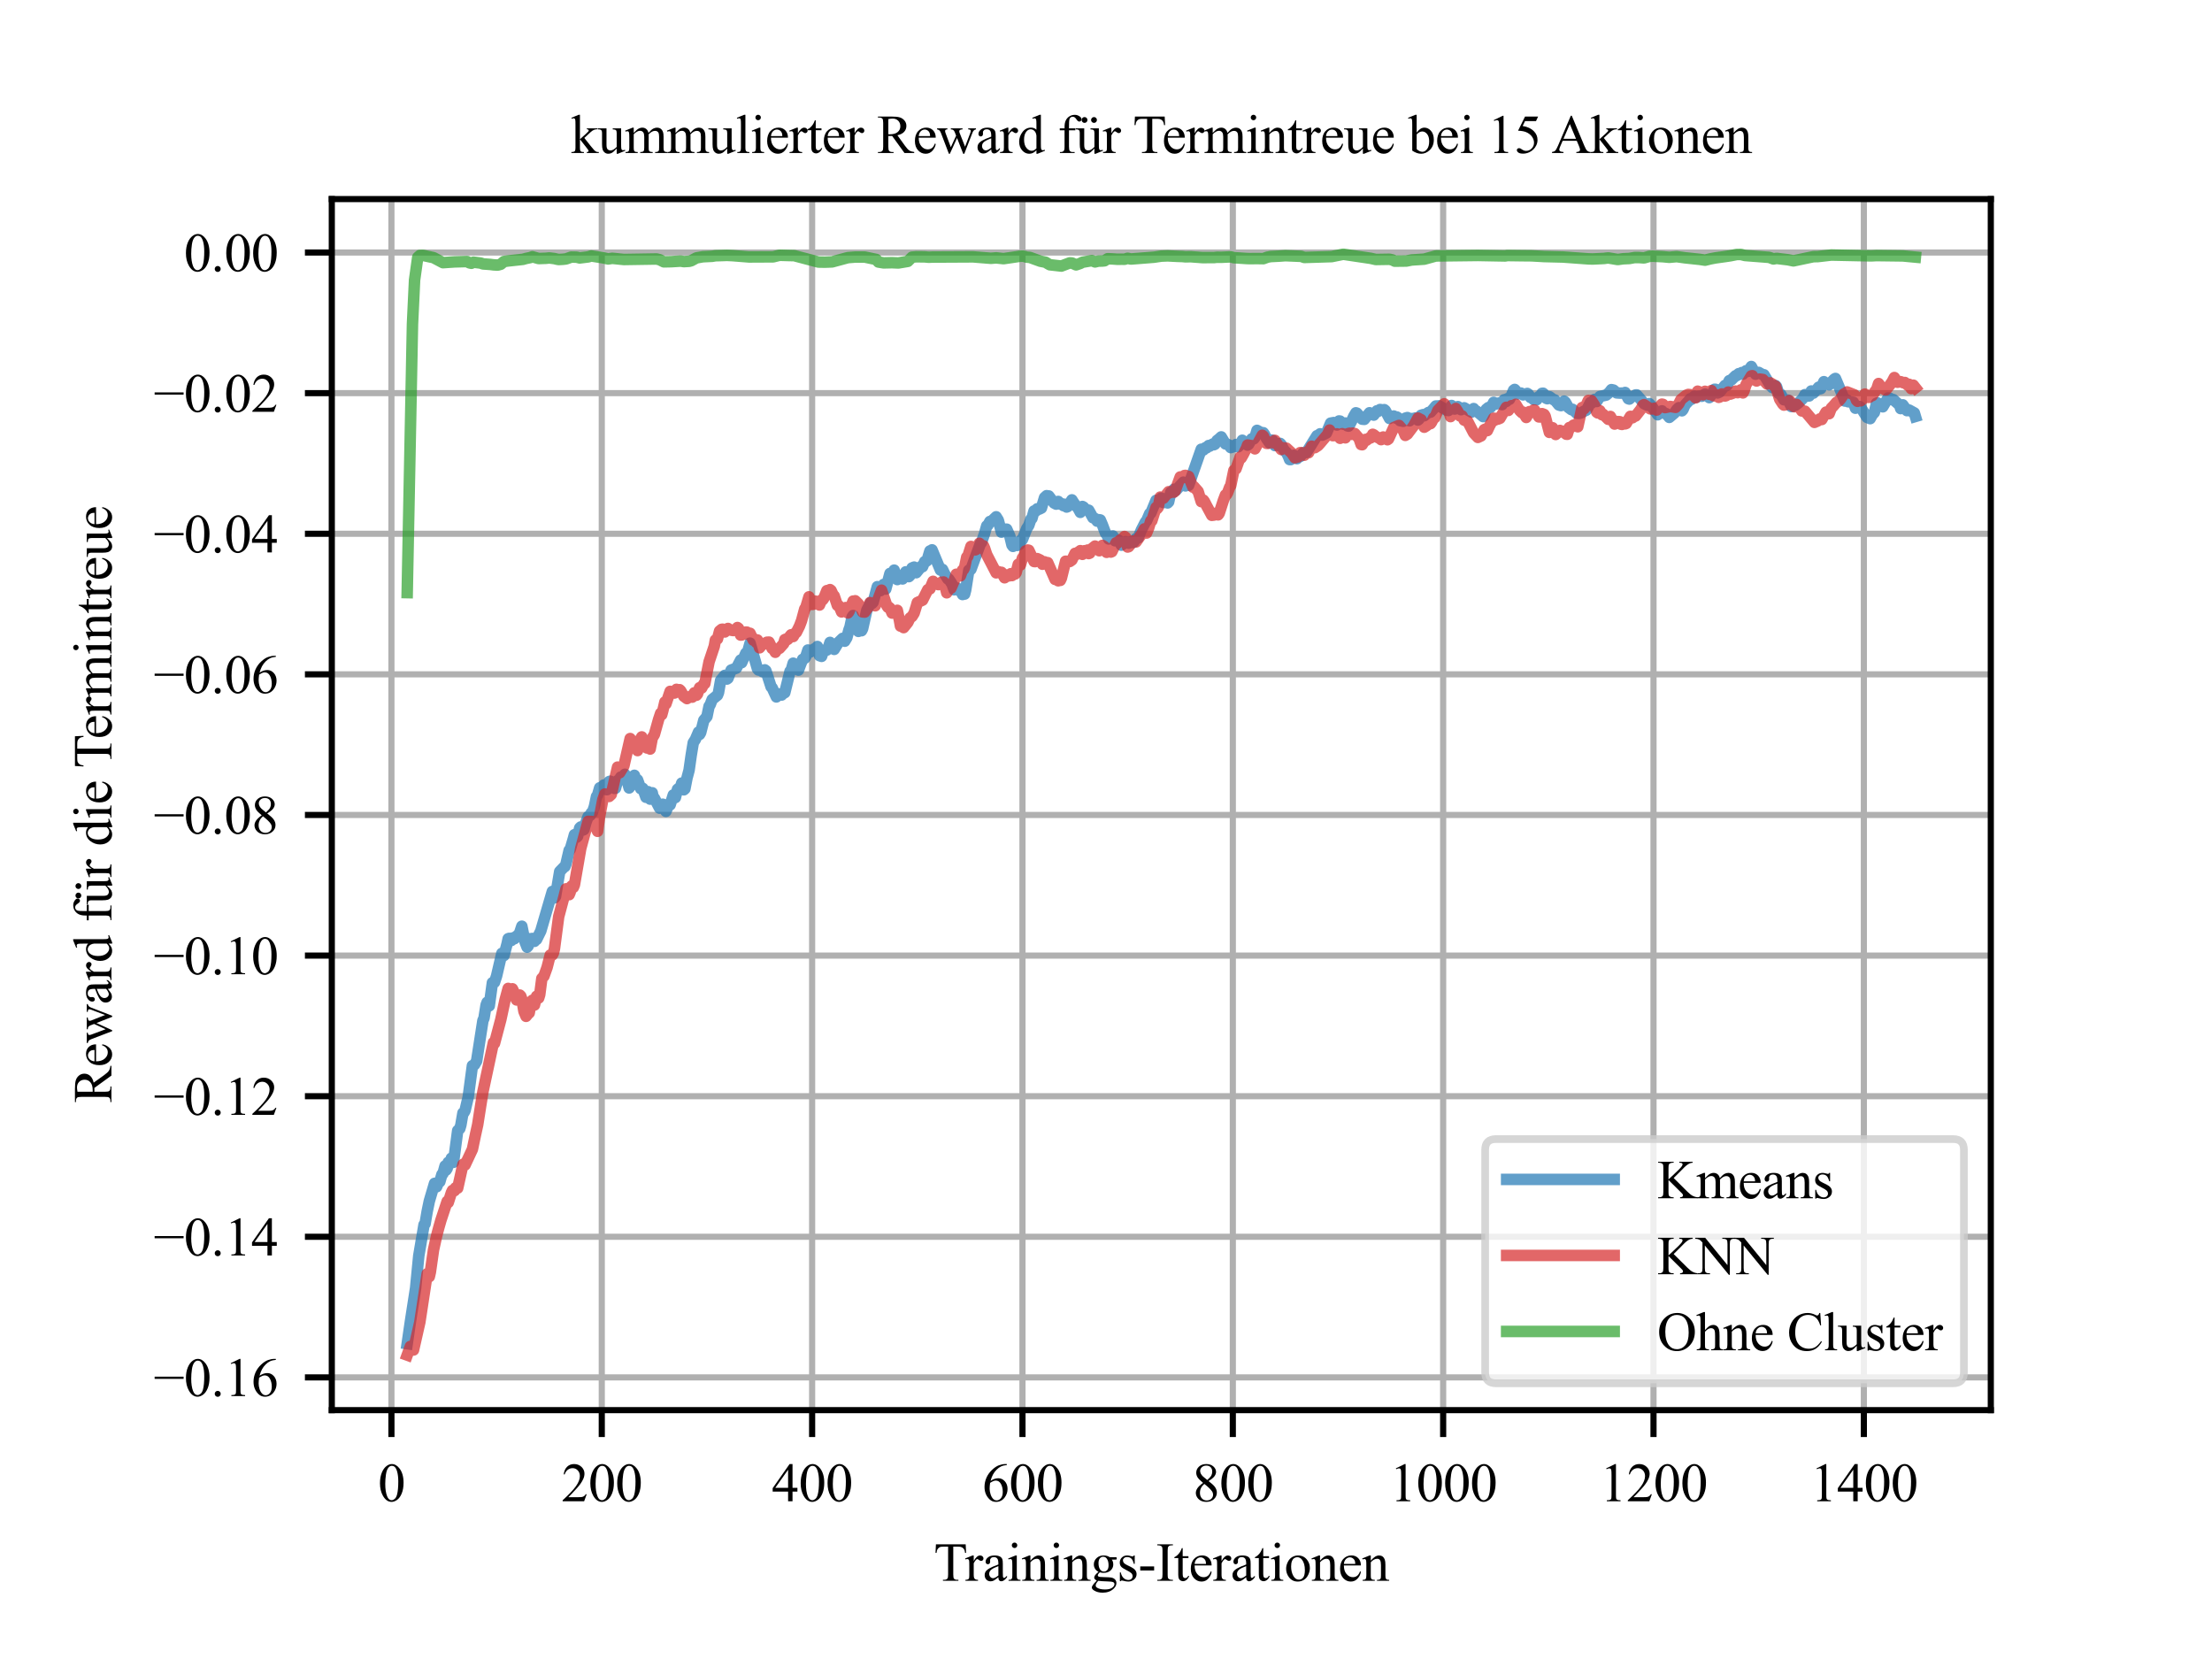 <?xml version="1.0" encoding="utf-8" standalone="no"?>
<!DOCTYPE svg PUBLIC "-//W3C//DTD SVG 1.1//EN"
  "http://www.w3.org/Graphics/SVG/1.1/DTD/svg11.dtd">
<svg xmlns:xlink="http://www.w3.org/1999/xlink" width="288pt" height="216pt" viewBox="0 0 288 216" xmlns="http://www.w3.org/2000/svg" version="1.1">
 <defs>
  <style type="text/css">*{stroke-linejoin: round; stroke-linecap: butt}</style>
 </defs>
 <g id="figure_1">
  <g id="patch_1">
   <path d="M 0 216 
L 288 216 
L 288 0 
L 0 0 
z
" style="fill: #ffffff"/>
  </g>
  <g id="axes_1">
   <g id="patch_2">
    <path d="M 43.2 183.6 
L 259.2 183.6 
L 259.2 25.92 
L 43.2 25.92 
z
" style="fill: #ffffff"/>
   </g>
   <g id="matplotlib.axis_1">
    <g id="xtick_1">
     <g id="line2d_1">
      <path d="M 50.964 183.6 
L 50.964 25.92 
" clip-path="url(#p0b950448f8)" style="fill: none; stroke: #b0b0b0; stroke-width: 0.8; stroke-linecap: square"/>
     </g>
     <g id="line2d_2">
      <defs>
       <path id="m64befd0875" d="M 0 0 
L 0 3.5 
" style="stroke: #000000; stroke-width: 0.8"/>
      </defs>
      <g>
       <use xlink:href="#m64befd0875" x="50.964" y="183.6" style="stroke: #000000; stroke-width: 0.8"/>
      </g>
     </g>
     <g id="text_1">
      <!-- 0 -->
      <g transform="translate(49.214 195.461) scale(0.07 -0.07)">
       <defs>
        <path id="TimesNewRomanPSMT-30" d="M 231 2094 
Q 231 2819 450 3342 
Q 669 3866 1031 4122 
Q 1313 4325 1613 4325 
Q 2100 4325 2488 3828 
Q 2972 3213 2972 2159 
Q 2972 1422 2759 906 
Q 2547 391 2217 158 
Q 1888 -75 1581 -75 
Q 975 -75 572 641 
Q 231 1244 231 2094 
z
M 844 2016 
Q 844 1141 1059 588 
Q 1238 122 1591 122 
Q 1759 122 1940 273 
Q 2122 425 2216 781 
Q 2359 1319 2359 2297 
Q 2359 3022 2209 3506 
Q 2097 3866 1919 4016 
Q 1791 4119 1609 4119 
Q 1397 4119 1231 3928 
Q 1006 3669 925 3112 
Q 844 2556 844 2016 
z
" transform="scale(0.016)"/>
       </defs>
       <use xlink:href="#TimesNewRomanPSMT-30"/>
      </g>
     </g>
    </g>
    <g id="xtick_2">
     <g id="line2d_3">
      <path d="M 78.351 183.6 
L 78.351 25.92 
" clip-path="url(#p0b950448f8)" style="fill: none; stroke: #b0b0b0; stroke-width: 0.8; stroke-linecap: square"/>
     </g>
     <g id="line2d_4">
      <g>
       <use xlink:href="#m64befd0875" x="78.351" y="183.6" style="stroke: #000000; stroke-width: 0.8"/>
      </g>
     </g>
     <g id="text_2">
      <!-- 200 -->
      <g transform="translate(73.101 195.461) scale(0.07 -0.07)">
       <defs>
        <path id="TimesNewRomanPSMT-32" d="M 2934 816 
L 2638 0 
L 138 0 
L 138 116 
Q 1241 1122 1691 1759 
Q 2141 2397 2141 2925 
Q 2141 3328 1894 3587 
Q 1647 3847 1303 3847 
Q 991 3847 742 3664 
Q 494 3481 375 3128 
L 259 3128 
Q 338 3706 661 4015 
Q 984 4325 1469 4325 
Q 1984 4325 2329 3994 
Q 2675 3663 2675 3213 
Q 2675 2891 2525 2569 
Q 2294 2063 1775 1497 
Q 997 647 803 472 
L 1909 472 
Q 2247 472 2383 497 
Q 2519 522 2628 598 
Q 2738 675 2819 816 
L 2934 816 
z
" transform="scale(0.016)"/>
       </defs>
       <use xlink:href="#TimesNewRomanPSMT-32"/>
       <use xlink:href="#TimesNewRomanPSMT-30" x="50"/>
       <use xlink:href="#TimesNewRomanPSMT-30" x="100"/>
      </g>
     </g>
    </g>
    <g id="xtick_3">
     <g id="line2d_5">
      <path d="M 105.738 183.6 
L 105.738 25.92 
" clip-path="url(#p0b950448f8)" style="fill: none; stroke: #b0b0b0; stroke-width: 0.8; stroke-linecap: square"/>
     </g>
     <g id="line2d_6">
      <g>
       <use xlink:href="#m64befd0875" x="105.738" y="183.6" style="stroke: #000000; stroke-width: 0.8"/>
      </g>
     </g>
     <g id="text_3">
      <!-- 400 -->
      <g transform="translate(100.488 195.461) scale(0.07 -0.07)">
       <defs>
        <path id="TimesNewRomanPSMT-34" d="M 2978 1563 
L 2978 1119 
L 2409 1119 
L 2409 0 
L 1894 0 
L 1894 1119 
L 100 1119 
L 100 1519 
L 2066 4325 
L 2409 4325 
L 2409 1563 
L 2978 1563 
z
M 1894 1563 
L 1894 3666 
L 406 1563 
L 1894 1563 
z
" transform="scale(0.016)"/>
       </defs>
       <use xlink:href="#TimesNewRomanPSMT-34"/>
       <use xlink:href="#TimesNewRomanPSMT-30" x="50"/>
       <use xlink:href="#TimesNewRomanPSMT-30" x="100"/>
      </g>
     </g>
    </g>
    <g id="xtick_4">
     <g id="line2d_7">
      <path d="M 133.125 183.6 
L 133.125 25.92 
" clip-path="url(#p0b950448f8)" style="fill: none; stroke: #b0b0b0; stroke-width: 0.8; stroke-linecap: square"/>
     </g>
     <g id="line2d_8">
      <g>
       <use xlink:href="#m64befd0875" x="133.125" y="183.6" style="stroke: #000000; stroke-width: 0.8"/>
      </g>
     </g>
     <g id="text_4">
      <!-- 600 -->
      <g transform="translate(127.875 195.461) scale(0.07 -0.07)">
       <defs>
        <path id="TimesNewRomanPSMT-36" d="M 2869 4325 
L 2869 4209 
Q 2456 4169 2195 4045 
Q 1934 3922 1679 3669 
Q 1425 3416 1258 3105 
Q 1091 2794 978 2366 
Q 1428 2675 1881 2675 
Q 2316 2675 2634 2325 
Q 2953 1975 2953 1425 
Q 2953 894 2631 456 
Q 2244 -75 1606 -75 
Q 1172 -75 869 213 
Q 275 772 275 1663 
Q 275 2231 503 2743 
Q 731 3256 1154 3653 
Q 1578 4050 1965 4187 
Q 2353 4325 2688 4325 
L 2869 4325 
z
M 925 2138 
Q 869 1716 869 1456 
Q 869 1156 980 804 
Q 1091 453 1309 247 
Q 1469 100 1697 100 
Q 1969 100 2183 356 
Q 2397 613 2397 1088 
Q 2397 1622 2184 2012 
Q 1972 2403 1581 2403 
Q 1463 2403 1327 2353 
Q 1191 2303 925 2138 
z
" transform="scale(0.016)"/>
       </defs>
       <use xlink:href="#TimesNewRomanPSMT-36"/>
       <use xlink:href="#TimesNewRomanPSMT-30" x="50"/>
       <use xlink:href="#TimesNewRomanPSMT-30" x="100"/>
      </g>
     </g>
    </g>
    <g id="xtick_5">
     <g id="line2d_9">
      <path d="M 160.512 183.6 
L 160.512 25.92 
" clip-path="url(#p0b950448f8)" style="fill: none; stroke: #b0b0b0; stroke-width: 0.8; stroke-linecap: square"/>
     </g>
     <g id="line2d_10">
      <g>
       <use xlink:href="#m64befd0875" x="160.512" y="183.6" style="stroke: #000000; stroke-width: 0.8"/>
      </g>
     </g>
     <g id="text_5">
      <!-- 800 -->
      <g transform="translate(155.262 195.461) scale(0.07 -0.07)">
       <defs>
        <path id="TimesNewRomanPSMT-38" d="M 1228 2134 
Q 725 2547 579 2797 
Q 434 3047 434 3316 
Q 434 3728 753 4026 
Q 1072 4325 1600 4325 
Q 2113 4325 2425 4047 
Q 2738 3769 2738 3413 
Q 2738 3175 2569 2928 
Q 2400 2681 1866 2347 
Q 2416 1922 2594 1678 
Q 2831 1359 2831 1006 
Q 2831 559 2490 242 
Q 2150 -75 1597 -75 
Q 994 -75 656 303 
Q 388 606 388 966 
Q 388 1247 577 1523 
Q 766 1800 1228 2134 
z
M 1719 2469 
Q 2094 2806 2194 3001 
Q 2294 3197 2294 3444 
Q 2294 3772 2109 3958 
Q 1925 4144 1606 4144 
Q 1288 4144 1088 3959 
Q 888 3775 888 3528 
Q 888 3366 970 3203 
Q 1053 3041 1206 2894 
L 1719 2469 
z
M 1375 2016 
Q 1116 1797 991 1539 
Q 866 1281 866 981 
Q 866 578 1086 336 
Q 1306 94 1647 94 
Q 1984 94 2187 284 
Q 2391 475 2391 747 
Q 2391 972 2272 1150 
Q 2050 1481 1375 2016 
z
" transform="scale(0.016)"/>
       </defs>
       <use xlink:href="#TimesNewRomanPSMT-38"/>
       <use xlink:href="#TimesNewRomanPSMT-30" x="50"/>
       <use xlink:href="#TimesNewRomanPSMT-30" x="100"/>
      </g>
     </g>
    </g>
    <g id="xtick_6">
     <g id="line2d_11">
      <path d="M 187.898 183.6 
L 187.898 25.92 
" clip-path="url(#p0b950448f8)" style="fill: none; stroke: #b0b0b0; stroke-width: 0.8; stroke-linecap: square"/>
     </g>
     <g id="line2d_12">
      <g>
       <use xlink:href="#m64befd0875" x="187.898" y="183.6" style="stroke: #000000; stroke-width: 0.8"/>
      </g>
     </g>
     <g id="text_6">
      <!-- 1000 -->
      <g transform="translate(180.898 195.461) scale(0.07 -0.07)">
       <defs>
        <path id="TimesNewRomanPSMT-31" d="M 750 3822 
L 1781 4325 
L 1884 4325 
L 1884 747 
Q 1884 391 1914 303 
Q 1944 216 2037 169 
Q 2131 122 2419 116 
L 2419 0 
L 825 0 
L 825 116 
Q 1125 122 1212 167 
Q 1300 213 1334 289 
Q 1369 366 1369 747 
L 1369 3034 
Q 1369 3497 1338 3628 
Q 1316 3728 1258 3775 
Q 1200 3822 1119 3822 
Q 1003 3822 797 3725 
L 750 3822 
z
" transform="scale(0.016)"/>
       </defs>
       <use xlink:href="#TimesNewRomanPSMT-31"/>
       <use xlink:href="#TimesNewRomanPSMT-30" x="50"/>
       <use xlink:href="#TimesNewRomanPSMT-30" x="100"/>
       <use xlink:href="#TimesNewRomanPSMT-30" x="150"/>
      </g>
     </g>
    </g>
    <g id="xtick_7">
     <g id="line2d_13">
      <path d="M 215.285 183.6 
L 215.285 25.92 
" clip-path="url(#p0b950448f8)" style="fill: none; stroke: #b0b0b0; stroke-width: 0.8; stroke-linecap: square"/>
     </g>
     <g id="line2d_14">
      <g>
       <use xlink:href="#m64befd0875" x="215.285" y="183.6" style="stroke: #000000; stroke-width: 0.8"/>
      </g>
     </g>
     <g id="text_7">
      <!-- 1200 -->
      <g transform="translate(208.285 195.461) scale(0.07 -0.07)">
       <use xlink:href="#TimesNewRomanPSMT-31"/>
       <use xlink:href="#TimesNewRomanPSMT-32" x="50"/>
       <use xlink:href="#TimesNewRomanPSMT-30" x="100"/>
       <use xlink:href="#TimesNewRomanPSMT-30" x="150"/>
      </g>
     </g>
    </g>
    <g id="xtick_8">
     <g id="line2d_15">
      <path d="M 242.672 183.6 
L 242.672 25.92 
" clip-path="url(#p0b950448f8)" style="fill: none; stroke: #b0b0b0; stroke-width: 0.8; stroke-linecap: square"/>
     </g>
     <g id="line2d_16">
      <g>
       <use xlink:href="#m64befd0875" x="242.672" y="183.6" style="stroke: #000000; stroke-width: 0.8"/>
      </g>
     </g>
     <g id="text_8">
      <!-- 1400 -->
      <g transform="translate(235.672 195.461) scale(0.07 -0.07)">
       <use xlink:href="#TimesNewRomanPSMT-31"/>
       <use xlink:href="#TimesNewRomanPSMT-34" x="50"/>
       <use xlink:href="#TimesNewRomanPSMT-30" x="100"/>
       <use xlink:href="#TimesNewRomanPSMT-30" x="150"/>
      </g>
     </g>
    </g>
    <g id="text_9">
     <!-- Trainings-Iterationen -->
     <g transform="translate(121.585 205.819) scale(0.07 -0.07)">
      <defs>
       <path id="TimesNewRomanPSMT-54" d="M 3703 4238 
L 3750 3244 
L 3631 3244 
Q 3597 3506 3538 3619 
Q 3441 3800 3280 3886 
Q 3119 3972 2856 3972 
L 2259 3972 
L 2259 734 
Q 2259 344 2344 247 
Q 2463 116 2709 116 
L 2856 116 
L 2856 0 
L 1059 0 
L 1059 116 
L 1209 116 
Q 1478 116 1591 278 
Q 1659 378 1659 734 
L 1659 3972 
L 1150 3972 
Q 853 3972 728 3928 
Q 566 3869 450 3700 
Q 334 3531 313 3244 
L 194 3244 
L 244 4238 
L 3703 4238 
z
" transform="scale(0.016)"/>
       <path id="TimesNewRomanPSMT-72" d="M 1038 2947 
L 1038 2303 
Q 1397 2947 1775 2947 
Q 1947 2947 2059 2842 
Q 2172 2738 2172 2600 
Q 2172 2478 2090 2393 
Q 2009 2309 1897 2309 
Q 1788 2309 1652 2417 
Q 1516 2525 1450 2525 
Q 1394 2525 1328 2463 
Q 1188 2334 1038 2041 
L 1038 669 
Q 1038 431 1097 309 
Q 1138 225 1241 169 
Q 1344 113 1538 113 
L 1538 0 
L 72 0 
L 72 113 
Q 291 113 397 181 
Q 475 231 506 341 
Q 522 394 522 644 
L 522 1753 
Q 522 2253 501 2348 
Q 481 2444 426 2487 
Q 372 2531 291 2531 
Q 194 2531 72 2484 
L 41 2597 
L 906 2947 
L 1038 2947 
z
" transform="scale(0.016)"/>
       <path id="TimesNewRomanPSMT-61" d="M 1822 413 
Q 1381 72 1269 19 
Q 1100 -59 909 -59 
Q 613 -59 420 144 
Q 228 347 228 678 
Q 228 888 322 1041 
Q 450 1253 767 1440 
Q 1084 1628 1822 1897 
L 1822 2009 
Q 1822 2438 1686 2597 
Q 1550 2756 1291 2756 
Q 1094 2756 978 2650 
Q 859 2544 859 2406 
L 866 2225 
Q 866 2081 792 2003 
Q 719 1925 600 1925 
Q 484 1925 411 2006 
Q 338 2088 338 2228 
Q 338 2497 613 2722 
Q 888 2947 1384 2947 
Q 1766 2947 2009 2819 
Q 2194 2722 2281 2516 
Q 2338 2381 2338 1966 
L 2338 994 
Q 2338 584 2353 492 
Q 2369 400 2405 369 
Q 2441 338 2488 338 
Q 2538 338 2575 359 
Q 2641 400 2828 588 
L 2828 413 
Q 2478 -56 2159 -56 
Q 2006 -56 1915 50 
Q 1825 156 1822 413 
z
M 1822 616 
L 1822 1706 
Q 1350 1519 1213 1441 
Q 966 1303 859 1153 
Q 753 1003 753 825 
Q 753 600 887 451 
Q 1022 303 1197 303 
Q 1434 303 1822 616 
z
" transform="scale(0.016)"/>
       <path id="TimesNewRomanPSMT-69" d="M 928 4444 
Q 1059 4444 1151 4351 
Q 1244 4259 1244 4128 
Q 1244 3997 1151 3903 
Q 1059 3809 928 3809 
Q 797 3809 703 3903 
Q 609 3997 609 4128 
Q 609 4259 701 4351 
Q 794 4444 928 4444 
z
M 1188 2947 
L 1188 647 
Q 1188 378 1227 289 
Q 1266 200 1342 156 
Q 1419 113 1622 113 
L 1622 0 
L 231 0 
L 231 113 
Q 441 113 512 153 
Q 584 194 626 287 
Q 669 381 669 647 
L 669 1750 
Q 669 2216 641 2353 
Q 619 2453 572 2492 
Q 525 2531 444 2531 
Q 356 2531 231 2484 
L 188 2597 
L 1050 2947 
L 1188 2947 
z
" transform="scale(0.016)"/>
       <path id="TimesNewRomanPSMT-6e" d="M 1034 2341 
Q 1538 2947 1994 2947 
Q 2228 2947 2397 2830 
Q 2566 2713 2666 2444 
Q 2734 2256 2734 1869 
L 2734 647 
Q 2734 375 2778 278 
Q 2813 200 2889 156 
Q 2966 113 3172 113 
L 3172 0 
L 1756 0 
L 1756 113 
L 1816 113 
Q 2016 113 2095 173 
Q 2175 234 2206 353 
Q 2219 400 2219 647 
L 2219 1819 
Q 2219 2209 2117 2386 
Q 2016 2563 1775 2563 
Q 1403 2563 1034 2156 
L 1034 647 
Q 1034 356 1069 288 
Q 1113 197 1189 155 
Q 1266 113 1500 113 
L 1500 0 
L 84 0 
L 84 113 
L 147 113 
Q 366 113 442 223 
Q 519 334 519 647 
L 519 1709 
Q 519 2225 495 2337 
Q 472 2450 423 2490 
Q 375 2531 294 2531 
Q 206 2531 84 2484 
L 38 2597 
L 900 2947 
L 1034 2947 
L 1034 2341 
z
" transform="scale(0.016)"/>
       <path id="TimesNewRomanPSMT-67" d="M 966 1044 
Q 703 1172 562 1401 
Q 422 1631 422 1909 
Q 422 2334 742 2640 
Q 1063 2947 1563 2947 
Q 1972 2947 2272 2747 
L 2878 2747 
Q 3013 2747 3034 2739 
Q 3056 2731 3066 2713 
Q 3084 2684 3084 2613 
Q 3084 2531 3069 2500 
Q 3059 2484 3036 2475 
Q 3013 2466 2878 2466 
L 2506 2466 
Q 2681 2241 2681 1891 
Q 2681 1491 2375 1206 
Q 2069 922 1553 922 
Q 1341 922 1119 984 
Q 981 866 932 777 
Q 884 688 884 625 
Q 884 572 936 522 
Q 988 472 1138 450 
Q 1225 438 1575 428 
Q 2219 413 2409 384 
Q 2700 344 2873 169 
Q 3047 -6 3047 -263 
Q 3047 -616 2716 -925 
Q 2228 -1381 1444 -1381 
Q 841 -1381 425 -1109 
Q 191 -953 191 -784 
Q 191 -709 225 -634 
Q 278 -519 444 -313 
Q 466 -284 763 25 
Q 600 122 533 198 
Q 466 275 466 372 
Q 466 481 555 628 
Q 644 775 966 1044 
z
M 1509 2797 
Q 1278 2797 1122 2612 
Q 966 2428 966 2047 
Q 966 1553 1178 1281 
Q 1341 1075 1591 1075 
Q 1828 1075 1981 1253 
Q 2134 1431 2134 1813 
Q 2134 2309 1919 2591 
Q 1759 2797 1509 2797 
z
M 934 0 
Q 788 -159 713 -296 
Q 638 -434 638 -550 
Q 638 -700 819 -813 
Q 1131 -1006 1722 -1006 
Q 2284 -1006 2551 -807 
Q 2819 -609 2819 -384 
Q 2819 -222 2659 -153 
Q 2497 -84 2016 -72 
Q 1313 -53 934 0 
z
" transform="scale(0.016)"/>
       <path id="TimesNewRomanPSMT-73" d="M 2050 2947 
L 2050 1972 
L 1947 1972 
Q 1828 2431 1642 2597 
Q 1456 2763 1169 2763 
Q 950 2763 815 2647 
Q 681 2531 681 2391 
Q 681 2216 781 2091 
Q 878 1963 1175 1819 
L 1631 1597 
Q 2266 1288 2266 781 
Q 2266 391 1970 151 
Q 1675 -88 1309 -88 
Q 1047 -88 709 6 
Q 606 38 541 38 
Q 469 38 428 -44 
L 325 -44 
L 325 978 
L 428 978 
Q 516 541 762 319 
Q 1009 97 1316 97 
Q 1531 97 1667 223 
Q 1803 350 1803 528 
Q 1803 744 1651 891 
Q 1500 1038 1047 1263 
Q 594 1488 453 1669 
Q 313 1847 313 2119 
Q 313 2472 555 2709 
Q 797 2947 1181 2947 
Q 1350 2947 1591 2875 
Q 1750 2828 1803 2828 
Q 1853 2828 1881 2850 
Q 1909 2872 1947 2947 
L 2050 2947 
z
" transform="scale(0.016)"/>
       <path id="TimesNewRomanPSMT-2d" d="M 259 1672 
L 1875 1672 
L 1875 1200 
L 259 1200 
L 259 1672 
z
" transform="scale(0.016)"/>
       <path id="TimesNewRomanPSMT-49" d="M 1975 116 
L 1975 0 
L 159 0 
L 159 116 
L 309 116 
Q 572 116 691 269 
Q 766 369 766 750 
L 766 3488 
Q 766 3809 725 3913 
Q 694 3991 597 4047 
Q 459 4122 309 4122 
L 159 4122 
L 159 4238 
L 1975 4238 
L 1975 4122 
L 1822 4122 
Q 1563 4122 1444 3969 
Q 1366 3869 1366 3488 
L 1366 750 
Q 1366 428 1406 325 
Q 1438 247 1538 191 
Q 1672 116 1822 116 
L 1975 116 
z
" transform="scale(0.016)"/>
       <path id="TimesNewRomanPSMT-74" d="M 1031 3803 
L 1031 2863 
L 1700 2863 
L 1700 2644 
L 1031 2644 
L 1031 788 
Q 1031 509 1111 412 
Q 1191 316 1316 316 
Q 1419 316 1516 380 
Q 1613 444 1666 569 
L 1788 569 
Q 1678 263 1478 108 
Q 1278 -47 1066 -47 
Q 922 -47 784 33 
Q 647 113 581 261 
Q 516 409 516 719 
L 516 2644 
L 63 2644 
L 63 2747 
Q 234 2816 414 2980 
Q 594 3144 734 3369 
Q 806 3488 934 3803 
L 1031 3803 
z
" transform="scale(0.016)"/>
       <path id="TimesNewRomanPSMT-65" d="M 681 1784 
Q 678 1147 991 784 
Q 1303 422 1725 422 
Q 2006 422 2214 576 
Q 2422 731 2563 1106 
L 2659 1044 
Q 2594 616 2278 264 
Q 1963 -88 1488 -88 
Q 972 -88 605 314 
Q 238 716 238 1394 
Q 238 2128 614 2539 
Q 991 2950 1559 2950 
Q 2041 2950 2350 2633 
Q 2659 2316 2659 1784 
L 681 1784 
z
M 681 1966 
L 2006 1966 
Q 1991 2241 1941 2353 
Q 1863 2528 1708 2628 
Q 1553 2728 1384 2728 
Q 1125 2728 920 2526 
Q 716 2325 681 1966 
z
" transform="scale(0.016)"/>
       <path id="TimesNewRomanPSMT-6f" d="M 1600 2947 
Q 2250 2947 2644 2453 
Q 2978 2031 2978 1484 
Q 2978 1100 2793 706 
Q 2609 313 2286 112 
Q 1963 -88 1566 -88 
Q 919 -88 538 428 
Q 216 863 216 1403 
Q 216 1797 411 2186 
Q 606 2575 925 2761 
Q 1244 2947 1600 2947 
z
M 1503 2744 
Q 1338 2744 1170 2645 
Q 1003 2547 900 2300 
Q 797 2053 797 1666 
Q 797 1041 1045 587 
Q 1294 134 1700 134 
Q 2003 134 2200 384 
Q 2397 634 2397 1244 
Q 2397 2006 2069 2444 
Q 1847 2744 1503 2744 
z
" transform="scale(0.016)"/>
      </defs>
      <use xlink:href="#TimesNewRomanPSMT-54"/>
      <use xlink:href="#TimesNewRomanPSMT-72" x="57.584"/>
      <use xlink:href="#TimesNewRomanPSMT-61" x="90.885"/>
      <use xlink:href="#TimesNewRomanPSMT-69" x="135.27"/>
      <use xlink:href="#TimesNewRomanPSMT-6e" x="163.053"/>
      <use xlink:href="#TimesNewRomanPSMT-69" x="213.053"/>
      <use xlink:href="#TimesNewRomanPSMT-6e" x="240.836"/>
      <use xlink:href="#TimesNewRomanPSMT-67" x="290.836"/>
      <use xlink:href="#TimesNewRomanPSMT-73" x="340.836"/>
      <use xlink:href="#TimesNewRomanPSMT-2d" x="379.752"/>
      <use xlink:href="#TimesNewRomanPSMT-49" x="413.053"/>
      <use xlink:href="#TimesNewRomanPSMT-74" x="446.354"/>
      <use xlink:href="#TimesNewRomanPSMT-65" x="474.137"/>
      <use xlink:href="#TimesNewRomanPSMT-72" x="518.521"/>
      <use xlink:href="#TimesNewRomanPSMT-61" x="551.822"/>
      <use xlink:href="#TimesNewRomanPSMT-74" x="596.207"/>
      <use xlink:href="#TimesNewRomanPSMT-69" x="623.99"/>
      <use xlink:href="#TimesNewRomanPSMT-6f" x="651.773"/>
      <use xlink:href="#TimesNewRomanPSMT-6e" x="701.773"/>
      <use xlink:href="#TimesNewRomanPSMT-65" x="751.773"/>
      <use xlink:href="#TimesNewRomanPSMT-6e" x="796.158"/>
     </g>
    </g>
   </g>
   <g id="matplotlib.axis_2">
    <g id="ytick_1">
     <g id="line2d_17">
      <path d="M 43.2 179.337 
L 259.2 179.337 
" clip-path="url(#p0b950448f8)" style="fill: none; stroke: #b0b0b0; stroke-width: 0.8; stroke-linecap: square"/>
     </g>
     <g id="line2d_18">
      <defs>
       <path id="m3ae4689d4f" d="M 0 0 
L -3.5 0 
" style="stroke: #000000; stroke-width: 0.8"/>
      </defs>
      <g>
       <use xlink:href="#m3ae4689d4f" x="43.2" y="179.337" style="stroke: #000000; stroke-width: 0.8"/>
      </g>
     </g>
     <g id="text_10">
      <!-- −0.16 -->
      <g transform="translate(20.003 181.767) scale(0.07 -0.07)">
       <defs>
        <path id="TimesNewRomanPSMT-2212" d="M 3484 2000 
L 116 2000 
L 116 2256 
L 3484 2256 
L 3484 2000 
z
" transform="scale(0.016)"/>
        <path id="TimesNewRomanPSMT-2e" d="M 800 606 
Q 947 606 1047 504 
Q 1147 403 1147 259 
Q 1147 116 1045 14 
Q 944 -88 800 -88 
Q 656 -88 554 14 
Q 453 116 453 259 
Q 453 406 554 506 
Q 656 606 800 606 
z
" transform="scale(0.016)"/>
       </defs>
       <use xlink:href="#TimesNewRomanPSMT-2212"/>
       <use xlink:href="#TimesNewRomanPSMT-30" x="56.396"/>
       <use xlink:href="#TimesNewRomanPSMT-2e" x="106.396"/>
       <use xlink:href="#TimesNewRomanPSMT-31" x="131.396"/>
       <use xlink:href="#TimesNewRomanPSMT-36" x="181.396"/>
      </g>
     </g>
    </g>
    <g id="ytick_2">
     <g id="line2d_19">
      <path d="M 43.2 161.029 
L 259.2 161.029 
" clip-path="url(#p0b950448f8)" style="fill: none; stroke: #b0b0b0; stroke-width: 0.8; stroke-linecap: square"/>
     </g>
     <g id="line2d_20">
      <g>
       <use xlink:href="#m3ae4689d4f" x="43.2" y="161.029" style="stroke: #000000; stroke-width: 0.8"/>
      </g>
     </g>
     <g id="text_11">
      <!-- −0.14 -->
      <g transform="translate(20.003 163.46) scale(0.07 -0.07)">
       <use xlink:href="#TimesNewRomanPSMT-2212"/>
       <use xlink:href="#TimesNewRomanPSMT-30" x="56.396"/>
       <use xlink:href="#TimesNewRomanPSMT-2e" x="106.396"/>
       <use xlink:href="#TimesNewRomanPSMT-31" x="131.396"/>
       <use xlink:href="#TimesNewRomanPSMT-34" x="181.396"/>
      </g>
     </g>
    </g>
    <g id="ytick_3">
     <g id="line2d_21">
      <path d="M 43.2 142.722 
L 259.2 142.722 
" clip-path="url(#p0b950448f8)" style="fill: none; stroke: #b0b0b0; stroke-width: 0.8; stroke-linecap: square"/>
     </g>
     <g id="line2d_22">
      <g>
       <use xlink:href="#m3ae4689d4f" x="43.2" y="142.722" style="stroke: #000000; stroke-width: 0.8"/>
      </g>
     </g>
     <g id="text_12">
      <!-- −0.12 -->
      <g transform="translate(20.003 145.153) scale(0.07 -0.07)">
       <use xlink:href="#TimesNewRomanPSMT-2212"/>
       <use xlink:href="#TimesNewRomanPSMT-30" x="56.396"/>
       <use xlink:href="#TimesNewRomanPSMT-2e" x="106.396"/>
       <use xlink:href="#TimesNewRomanPSMT-31" x="131.396"/>
       <use xlink:href="#TimesNewRomanPSMT-32" x="181.396"/>
      </g>
     </g>
    </g>
    <g id="ytick_4">
     <g id="line2d_23">
      <path d="M 43.2 124.415 
L 259.2 124.415 
" clip-path="url(#p0b950448f8)" style="fill: none; stroke: #b0b0b0; stroke-width: 0.8; stroke-linecap: square"/>
     </g>
     <g id="line2d_24">
      <g>
       <use xlink:href="#m3ae4689d4f" x="43.2" y="124.415" style="stroke: #000000; stroke-width: 0.8"/>
      </g>
     </g>
     <g id="text_13">
      <!-- −0.10 -->
      <g transform="translate(20.003 126.846) scale(0.07 -0.07)">
       <use xlink:href="#TimesNewRomanPSMT-2212"/>
       <use xlink:href="#TimesNewRomanPSMT-30" x="56.396"/>
       <use xlink:href="#TimesNewRomanPSMT-2e" x="106.396"/>
       <use xlink:href="#TimesNewRomanPSMT-31" x="131.396"/>
       <use xlink:href="#TimesNewRomanPSMT-30" x="181.396"/>
      </g>
     </g>
    </g>
    <g id="ytick_5">
     <g id="line2d_25">
      <path d="M 43.2 106.108 
L 259.2 106.108 
" clip-path="url(#p0b950448f8)" style="fill: none; stroke: #b0b0b0; stroke-width: 0.8; stroke-linecap: square"/>
     </g>
     <g id="line2d_26">
      <g>
       <use xlink:href="#m3ae4689d4f" x="43.2" y="106.108" style="stroke: #000000; stroke-width: 0.8"/>
      </g>
     </g>
     <g id="text_14">
      <!-- −0.08 -->
      <g transform="translate(20.003 108.539) scale(0.07 -0.07)">
       <use xlink:href="#TimesNewRomanPSMT-2212"/>
       <use xlink:href="#TimesNewRomanPSMT-30" x="56.396"/>
       <use xlink:href="#TimesNewRomanPSMT-2e" x="106.396"/>
       <use xlink:href="#TimesNewRomanPSMT-30" x="131.396"/>
       <use xlink:href="#TimesNewRomanPSMT-38" x="181.396"/>
      </g>
     </g>
    </g>
    <g id="ytick_6">
     <g id="line2d_27">
      <path d="M 43.2 87.801 
L 259.2 87.801 
" clip-path="url(#p0b950448f8)" style="fill: none; stroke: #b0b0b0; stroke-width: 0.8; stroke-linecap: square"/>
     </g>
     <g id="line2d_28">
      <g>
       <use xlink:href="#m3ae4689d4f" x="43.2" y="87.801" style="stroke: #000000; stroke-width: 0.8"/>
      </g>
     </g>
     <g id="text_15">
      <!-- −0.06 -->
      <g transform="translate(20.003 90.232) scale(0.07 -0.07)">
       <use xlink:href="#TimesNewRomanPSMT-2212"/>
       <use xlink:href="#TimesNewRomanPSMT-30" x="56.396"/>
       <use xlink:href="#TimesNewRomanPSMT-2e" x="106.396"/>
       <use xlink:href="#TimesNewRomanPSMT-30" x="131.396"/>
       <use xlink:href="#TimesNewRomanPSMT-36" x="181.396"/>
      </g>
     </g>
    </g>
    <g id="ytick_7">
     <g id="line2d_29">
      <path d="M 43.2 69.494 
L 259.2 69.494 
" clip-path="url(#p0b950448f8)" style="fill: none; stroke: #b0b0b0; stroke-width: 0.8; stroke-linecap: square"/>
     </g>
     <g id="line2d_30">
      <g>
       <use xlink:href="#m3ae4689d4f" x="43.2" y="69.494" style="stroke: #000000; stroke-width: 0.8"/>
      </g>
     </g>
     <g id="text_16">
      <!-- −0.04 -->
      <g transform="translate(20.003 71.924) scale(0.07 -0.07)">
       <use xlink:href="#TimesNewRomanPSMT-2212"/>
       <use xlink:href="#TimesNewRomanPSMT-30" x="56.396"/>
       <use xlink:href="#TimesNewRomanPSMT-2e" x="106.396"/>
       <use xlink:href="#TimesNewRomanPSMT-30" x="131.396"/>
       <use xlink:href="#TimesNewRomanPSMT-34" x="181.396"/>
      </g>
     </g>
    </g>
    <g id="ytick_8">
     <g id="line2d_31">
      <path d="M 43.2 51.187 
L 259.2 51.187 
" clip-path="url(#p0b950448f8)" style="fill: none; stroke: #b0b0b0; stroke-width: 0.8; stroke-linecap: square"/>
     </g>
     <g id="line2d_32">
      <g>
       <use xlink:href="#m3ae4689d4f" x="43.2" y="51.187" style="stroke: #000000; stroke-width: 0.8"/>
      </g>
     </g>
     <g id="text_17">
      <!-- −0.02 -->
      <g transform="translate(20.003 53.617) scale(0.07 -0.07)">
       <use xlink:href="#TimesNewRomanPSMT-2212"/>
       <use xlink:href="#TimesNewRomanPSMT-30" x="56.396"/>
       <use xlink:href="#TimesNewRomanPSMT-2e" x="106.396"/>
       <use xlink:href="#TimesNewRomanPSMT-30" x="131.396"/>
       <use xlink:href="#TimesNewRomanPSMT-32" x="181.396"/>
      </g>
     </g>
    </g>
    <g id="ytick_9">
     <g id="line2d_33">
      <path d="M 43.2 32.88 
L 259.2 32.88 
" clip-path="url(#p0b950448f8)" style="fill: none; stroke: #b0b0b0; stroke-width: 0.8; stroke-linecap: square"/>
     </g>
     <g id="line2d_34">
      <g>
       <use xlink:href="#m3ae4689d4f" x="43.2" y="32.88" style="stroke: #000000; stroke-width: 0.8"/>
      </g>
     </g>
     <g id="text_18">
      <!-- 0.00 -->
      <g transform="translate(23.95 35.31) scale(0.07 -0.07)">
       <use xlink:href="#TimesNewRomanPSMT-30"/>
       <use xlink:href="#TimesNewRomanPSMT-2e" x="50"/>
       <use xlink:href="#TimesNewRomanPSMT-30" x="75"/>
       <use xlink:href="#TimesNewRomanPSMT-30" x="125"/>
      </g>
     </g>
    </g>
    <g id="text_19">
     <!-- Reward für die Termintreue -->
     <g transform="translate(14.505 143.617) rotate(-90) scale(0.07 -0.07)">
      <defs>
       <path id="TimesNewRomanPSMT-52" d="M 4325 0 
L 3194 0 
L 1759 1981 
Q 1600 1975 1500 1975 
Q 1459 1975 1412 1976 
Q 1366 1978 1316 1981 
L 1316 750 
Q 1316 350 1403 253 
Q 1522 116 1759 116 
L 1925 116 
L 1925 0 
L 109 0 
L 109 116 
L 269 116 
Q 538 116 653 291 
Q 719 388 719 750 
L 719 3488 
Q 719 3888 631 3984 
Q 509 4122 269 4122 
L 109 4122 
L 109 4238 
L 1653 4238 
Q 2328 4238 2648 4139 
Q 2969 4041 3192 3777 
Q 3416 3513 3416 3147 
Q 3416 2756 3161 2468 
Q 2906 2181 2372 2063 
L 3247 847 
Q 3547 428 3762 290 
Q 3978 153 4325 116 
L 4325 0 
z
M 1316 2178 
Q 1375 2178 1419 2176 
Q 1463 2175 1491 2175 
Q 2097 2175 2405 2437 
Q 2713 2700 2713 3106 
Q 2713 3503 2464 3751 
Q 2216 4000 1806 4000 
Q 1625 4000 1316 3941 
L 1316 2178 
z
" transform="scale(0.016)"/>
       <path id="TimesNewRomanPSMT-77" d="M 41 2863 
L 1241 2863 
L 1241 2747 
Q 1075 2734 1023 2687 
Q 972 2641 972 2553 
Q 972 2456 1025 2319 
L 1638 672 
L 2253 2013 
L 2091 2434 
Q 2016 2622 1894 2694 
Q 1825 2738 1638 2747 
L 1638 2863 
L 3000 2863 
L 3000 2747 
Q 2775 2738 2681 2666 
Q 2619 2616 2619 2506 
Q 2619 2444 2644 2378 
L 3294 734 
L 3897 2319 
Q 3959 2488 3959 2588 
Q 3959 2647 3898 2694 
Q 3838 2741 3659 2747 
L 3659 2863 
L 4563 2863 
L 4563 2747 
Q 4291 2706 4163 2378 
L 3206 -88 
L 3078 -88 
L 2363 1741 
L 1528 -88 
L 1413 -88 
L 494 2319 
Q 403 2547 315 2626 
Q 228 2706 41 2747 
L 41 2863 
z
" transform="scale(0.016)"/>
       <path id="TimesNewRomanPSMT-64" d="M 2222 322 
Q 2013 103 1813 7 
Q 1613 -88 1381 -88 
Q 913 -88 563 304 
Q 213 697 213 1313 
Q 213 1928 600 2439 
Q 988 2950 1597 2950 
Q 1975 2950 2222 2709 
L 2222 3238 
Q 2222 3728 2198 3840 
Q 2175 3953 2125 3993 
Q 2075 4034 2000 4034 
Q 1919 4034 1784 3984 
L 1744 4094 
L 2597 4444 
L 2738 4444 
L 2738 1134 
Q 2738 631 2761 520 
Q 2784 409 2836 365 
Q 2888 322 2956 322 
Q 3041 322 3181 375 
L 3216 266 
L 2366 -88 
L 2222 -88 
L 2222 322 
z
M 2222 541 
L 2222 2016 
Q 2203 2228 2109 2403 
Q 2016 2578 1861 2667 
Q 1706 2756 1559 2756 
Q 1284 2756 1069 2509 
Q 784 2184 784 1559 
Q 784 928 1059 592 
Q 1334 256 1672 256 
Q 1956 256 2222 541 
z
" transform="scale(0.016)"/>
       <path id="TimesNewRomanPSMT-20" transform="scale(0.016)"/>
       <path id="TimesNewRomanPSMT-66" d="M 1319 2638 
L 1319 756 
Q 1319 356 1406 250 
Q 1522 113 1716 113 
L 1975 113 
L 1975 0 
L 266 0 
L 266 113 
L 394 113 
Q 519 113 622 175 
Q 725 238 764 344 
Q 803 450 803 756 
L 803 2638 
L 247 2638 
L 247 2863 
L 803 2863 
L 803 3050 
Q 803 3478 940 3775 
Q 1078 4072 1361 4255 
Q 1644 4438 1997 4438 
Q 2325 4438 2600 4225 
Q 2781 4084 2781 3909 
Q 2781 3816 2700 3733 
Q 2619 3650 2525 3650 
Q 2453 3650 2373 3701 
Q 2294 3753 2178 3923 
Q 2063 4094 1966 4153 
Q 1869 4213 1750 4213 
Q 1606 4213 1506 4136 
Q 1406 4059 1362 3898 
Q 1319 3738 1319 3069 
L 1319 2863 
L 2056 2863 
L 2056 2638 
L 1319 2638 
z
" transform="scale(0.016)"/>
       <path id="TimesNewRomanPSMT-fc" d="M 2709 2863 
L 2709 1128 
Q 2709 631 2732 520 
Q 2756 409 2807 365 
Q 2859 322 2928 322 
Q 3025 322 3147 375 
L 3191 266 
L 2334 -88 
L 2194 -88 
L 2194 519 
Q 1825 119 1631 15 
Q 1438 -88 1222 -88 
Q 981 -88 804 51 
Q 628 191 559 409 
Q 491 628 491 1028 
L 491 2306 
Q 491 2509 447 2587 
Q 403 2666 317 2708 
Q 231 2750 6 2747 
L 6 2863 
L 1009 2863 
L 1009 947 
Q 1009 547 1148 422 
Q 1288 297 1484 297 
Q 1619 297 1789 381 
Q 1959 466 2194 703 
L 2194 2325 
Q 2194 2569 2105 2655 
Q 2016 2741 1734 2747 
L 1734 2863 
L 2709 2863 
z
M 2147 4178 
Q 2287 4178 2385 4078 
Q 2484 3978 2484 3838 
Q 2484 3697 2385 3598 
Q 2287 3500 2147 3500 
Q 2006 3500 1906 3598 
Q 1806 3697 1806 3838 
Q 1806 3978 1906 4078 
Q 2006 4178 2147 4178 
z
M 1044 4178 
Q 1187 4178 1285 4078 
Q 1384 3978 1384 3838 
Q 1384 3697 1284 3598 
Q 1184 3500 1047 3500 
Q 906 3500 806 3598 
Q 706 3697 706 3838 
Q 706 3978 804 4078 
Q 903 4178 1044 4178 
z
" transform="scale(0.016)"/>
       <path id="TimesNewRomanPSMT-6d" d="M 1050 2338 
Q 1363 2650 1419 2697 
Q 1559 2816 1721 2881 
Q 1884 2947 2044 2947 
Q 2313 2947 2506 2790 
Q 2700 2634 2766 2338 
Q 3088 2713 3309 2830 
Q 3531 2947 3766 2947 
Q 3994 2947 4170 2830 
Q 4347 2713 4450 2447 
Q 4519 2266 4519 1878 
L 4519 647 
Q 4519 378 4559 278 
Q 4591 209 4675 161 
Q 4759 113 4950 113 
L 4950 0 
L 3538 0 
L 3538 113 
L 3597 113 
Q 3781 113 3884 184 
Q 3956 234 3988 344 
Q 4000 397 4000 647 
L 4000 1878 
Q 4000 2228 3916 2372 
Q 3794 2572 3525 2572 
Q 3359 2572 3192 2489 
Q 3025 2406 2788 2181 
L 2781 2147 
L 2788 2013 
L 2788 647 
Q 2788 353 2820 281 
Q 2853 209 2943 161 
Q 3034 113 3253 113 
L 3253 0 
L 1806 0 
L 1806 113 
Q 2044 113 2133 169 
Q 2222 225 2256 338 
Q 2272 391 2272 647 
L 2272 1878 
Q 2272 2228 2169 2381 
Q 2031 2581 1784 2581 
Q 1616 2581 1450 2491 
Q 1191 2353 1050 2181 
L 1050 647 
Q 1050 366 1089 281 
Q 1128 197 1204 155 
Q 1281 113 1516 113 
L 1516 0 
L 100 0 
L 100 113 
Q 297 113 375 155 
Q 453 197 493 289 
Q 534 381 534 647 
L 534 1741 
Q 534 2213 506 2350 
Q 484 2453 437 2492 
Q 391 2531 309 2531 
Q 222 2531 100 2484 
L 53 2597 
L 916 2947 
L 1050 2947 
L 1050 2338 
z
" transform="scale(0.016)"/>
       <path id="TimesNewRomanPSMT-75" d="M 2709 2863 
L 2709 1128 
Q 2709 631 2732 520 
Q 2756 409 2807 365 
Q 2859 322 2928 322 
Q 3025 322 3147 375 
L 3191 266 
L 2334 -88 
L 2194 -88 
L 2194 519 
Q 1825 119 1631 15 
Q 1438 -88 1222 -88 
Q 981 -88 804 51 
Q 628 191 559 409 
Q 491 628 491 1028 
L 491 2306 
Q 491 2509 447 2587 
Q 403 2666 317 2708 
Q 231 2750 6 2747 
L 6 2863 
L 1009 2863 
L 1009 947 
Q 1009 547 1148 422 
Q 1288 297 1484 297 
Q 1619 297 1789 381 
Q 1959 466 2194 703 
L 2194 2325 
Q 2194 2569 2105 2655 
Q 2016 2741 1734 2747 
L 1734 2863 
L 2709 2863 
z
" transform="scale(0.016)"/>
      </defs>
      <use xlink:href="#TimesNewRomanPSMT-52"/>
      <use xlink:href="#TimesNewRomanPSMT-65" x="66.699"/>
      <use xlink:href="#TimesNewRomanPSMT-77" x="111.084"/>
      <use xlink:href="#TimesNewRomanPSMT-61" x="183.301"/>
      <use xlink:href="#TimesNewRomanPSMT-72" x="227.686"/>
      <use xlink:href="#TimesNewRomanPSMT-64" x="260.986"/>
      <use xlink:href="#TimesNewRomanPSMT-20" x="310.986"/>
      <use xlink:href="#TimesNewRomanPSMT-66" x="335.986"/>
      <use xlink:href="#TimesNewRomanPSMT-fc" x="369.287"/>
      <use xlink:href="#TimesNewRomanPSMT-72" x="419.287"/>
      <use xlink:href="#TimesNewRomanPSMT-20" x="452.588"/>
      <use xlink:href="#TimesNewRomanPSMT-64" x="477.588"/>
      <use xlink:href="#TimesNewRomanPSMT-69" x="527.588"/>
      <use xlink:href="#TimesNewRomanPSMT-65" x="555.371"/>
      <use xlink:href="#TimesNewRomanPSMT-20" x="599.756"/>
      <use xlink:href="#TimesNewRomanPSMT-54" x="623.006"/>
      <use xlink:href="#TimesNewRomanPSMT-65" x="677.09"/>
      <use xlink:href="#TimesNewRomanPSMT-72" x="721.475"/>
      <use xlink:href="#TimesNewRomanPSMT-6d" x="754.775"/>
      <use xlink:href="#TimesNewRomanPSMT-69" x="832.559"/>
      <use xlink:href="#TimesNewRomanPSMT-6e" x="860.342"/>
      <use xlink:href="#TimesNewRomanPSMT-74" x="910.342"/>
      <use xlink:href="#TimesNewRomanPSMT-72" x="938.125"/>
      <use xlink:href="#TimesNewRomanPSMT-65" x="971.426"/>
      <use xlink:href="#TimesNewRomanPSMT-75" x="1015.811"/>
      <use xlink:href="#TimesNewRomanPSMT-65" x="1065.811"/>
     </g>
    </g>
   </g>
   <g id="line2d_35">
    <path d="M 53.018 174.945 
L 53.429 172.114 
L 54.114 167.705 
L 54.524 163.502 
L 55.209 159.457 
L 55.346 159.337 
L 55.62 157.721 
L 55.894 156.394 
L 56.578 154.073 
L 56.715 154.258 
L 56.852 154.517 
L 57.126 153.856 
L 57.263 153.862 
L 57.537 152.908 
L 57.674 152.809 
L 57.948 151.803 
L 58.085 152.343 
L 58.222 152.126 
L 58.359 151.332 
L 58.496 151.588 
L 58.632 151.343 
L 58.769 150.793 
L 59.043 151.333 
L 59.591 147.2 
L 59.865 146.948 
L 60.002 146.487 
L 60.276 144.907 
L 60.413 144.842 
L 60.55 144.59 
L 60.96 142.844 
L 61.508 138.748 
L 61.782 138.629 
L 62.056 138.148 
L 62.877 132.867 
L 63.014 132.574 
L 63.288 130.863 
L 63.425 130.498 
L 63.699 130.965 
L 64.11 127.946 
L 64.384 127.898 
L 64.658 127.06 
L 65.342 124.121 
L 65.616 124.412 
L 66.027 122.867 
L 66.164 122.219 
L 66.301 122.174 
L 66.575 122.452 
L 66.712 122.13 
L 66.985 122.216 
L 67.259 121.878 
L 67.396 121.856 
L 67.67 121.433 
L 67.944 120.593 
L 68.355 122.621 
L 68.629 123.323 
L 68.766 123.171 
L 69.039 122.217 
L 69.176 122.273 
L 69.313 122.187 
L 69.587 122.562 
L 69.724 122.243 
L 69.861 122.319 
L 70.409 121.211 
L 71.915 116.065 
L 72.052 116.244 
L 72.189 116.908 
L 72.326 116.733 
L 72.874 113.469 
L 73.421 112.902 
L 73.558 112.825 
L 73.695 112.473 
L 74.106 110.703 
L 74.243 110.586 
L 74.654 109.183 
L 74.791 108.676 
L 74.928 108.633 
L 75.065 109.012 
L 75.202 108.88 
L 75.475 107.804 
L 75.612 107.667 
L 75.886 108.077 
L 76.023 108.012 
L 76.297 107.052 
L 76.571 106.314 
L 76.845 106.16 
L 76.982 105.842 
L 77.119 105.813 
L 77.392 105.006 
L 77.666 103.699 
L 77.803 103.526 
L 78.077 102.572 
L 78.351 102.795 
L 78.625 102.202 
L 78.899 102.802 
L 79.036 102.814 
L 79.173 102.456 
L 79.31 101.76 
L 79.446 101.71 
L 79.72 102.316 
L 79.994 102.643 
L 80.131 102.634 
L 80.405 101.628 
L 80.542 101.658 
L 80.816 101.174 
L 80.953 101.427 
L 81.227 101.043 
L 81.364 100.808 
L 81.5 101.085 
L 81.911 102.593 
L 82.185 102.231 
L 82.322 102.101 
L 82.596 100.944 
L 82.87 101.674 
L 83.007 101.535 
L 83.418 102.681 
L 83.691 102.64 
L 84.102 103.804 
L 84.376 103.073 
L 84.65 104.047 
L 84.924 103.22 
L 85.061 103.915 
L 85.198 103.917 
L 85.882 105.226 
L 86.019 105.094 
L 86.293 104.709 
L 86.704 105.644 
L 87.115 104.657 
L 87.252 104.793 
L 87.663 103.5 
L 87.799 103.832 
L 87.936 103.842 
L 88.21 102.763 
L 88.621 102.437 
L 88.758 101.957 
L 88.895 101.948 
L 89.032 102.832 
L 89.169 102.712 
L 89.443 101.309 
L 89.717 100.281 
L 89.99 98.356 
L 90.264 96.695 
L 90.538 96.274 
L 90.949 95.31 
L 91.086 95.626 
L 91.223 95.393 
L 91.634 93.78 
L 92.044 93.296 
L 92.318 91.959 
L 92.455 91.774 
L 92.729 91.066 
L 93.414 90.515 
L 93.551 90.167 
L 93.825 88.59 
L 94.372 87.929 
L 94.509 88.021 
L 94.646 88.413 
L 94.783 88.311 
L 95.194 87.243 
L 95.879 86.987 
L 96.426 85.943 
L 96.563 86.278 
L 97.111 85.038 
L 97.248 85.1 
L 97.385 84.727 
L 97.659 83.738 
L 97.933 84.685 
L 98.617 87.075 
L 98.754 87.236 
L 98.891 87.184 
L 99.302 87.458 
L 99.439 87.445 
L 99.576 87.212 
L 99.713 87.317 
L 100.397 89.428 
L 100.534 89.556 
L 101.082 90.74 
L 101.493 90.351 
L 101.767 90.493 
L 102.041 90.201 
L 102.178 90.188 
L 102.862 87.403 
L 102.999 87.308 
L 103.273 86.346 
L 103.958 87.252 
L 104.232 86.521 
L 104.505 85.84 
L 104.779 85.71 
L 104.916 85.481 
L 105.19 84.63 
L 105.327 84.705 
L 105.464 84.908 
L 105.875 84.591 
L 106.012 84.482 
L 106.149 84.678 
L 106.423 84.17 
L 106.696 85.366 
L 106.97 85.46 
L 107.244 84.657 
L 107.518 84.645 
L 107.655 84.64 
L 107.792 84.505 
L 108.066 83.639 
L 108.34 83.998 
L 108.613 84.55 
L 109.161 83.648 
L 109.709 83.114 
L 109.983 83.486 
L 110.257 83.028 
L 110.531 82.008 
L 110.667 81.638 
L 110.941 80.341 
L 111.078 80.14 
L 111.352 81.043 
L 111.763 82.206 
L 112.037 81.846 
L 112.174 82.119 
L 112.311 81.859 
L 112.858 79.442 
L 113.406 78.406 
L 113.543 78.566 
L 113.68 78.413 
L 114.228 76.384 
L 114.365 76.487 
L 114.639 76.9 
L 114.776 76.746 
L 115.049 76.092 
L 115.323 76.701 
L 115.871 74.664 
L 116.008 74.775 
L 116.145 74.802 
L 116.419 74.23 
L 116.83 75.459 
L 117.24 75.087 
L 117.514 75.379 
L 117.925 74.453 
L 118.062 74.459 
L 118.336 75.078 
L 118.473 74.944 
L 118.747 73.949 
L 119.02 73.835 
L 119.294 74.566 
L 119.979 73.716 
L 120.116 73.787 
L 120.39 73.125 
L 120.664 73.042 
L 120.801 72.645 
L 121.074 71.734 
L 121.211 71.738 
L 121.348 71.588 
L 122.444 74.219 
L 122.581 74.091 
L 122.718 74.138 
L 122.992 74.724 
L 123.402 75.376 
L 123.539 75.408 
L 123.95 76.031 
L 124.224 76.788 
L 124.361 76.76 
L 124.635 76.562 
L 124.909 76.913 
L 125.046 76.764 
L 125.319 77.407 
L 125.456 77.269 
L 125.593 77.35 
L 125.73 76.825 
L 126.141 74.243 
L 126.278 74.251 
L 126.415 74.127 
L 127.647 70.777 
L 127.784 70.64 
L 128.195 69.439 
L 128.469 68.466 
L 128.606 68.411 
L 128.88 67.896 
L 129.017 67.944 
L 129.701 67.284 
L 129.975 67.729 
L 130.386 69.287 
L 130.523 69.14 
L 130.797 69.19 
L 130.934 68.898 
L 131.071 68.897 
L 131.481 69.815 
L 131.755 70.955 
L 131.892 71.139 
L 132.166 70.645 
L 132.44 71.016 
L 132.714 70.897 
L 132.851 70.388 
L 132.988 70.408 
L 133.125 70.232 
L 133.672 68.834 
L 133.946 68.404 
L 134.22 67.595 
L 134.357 67.502 
L 134.631 66.524 
L 134.905 66.506 
L 135.042 66.247 
L 135.316 66.286 
L 135.59 66.149 
L 136 64.785 
L 136.274 64.536 
L 136.411 64.631 
L 136.548 64.572 
L 137.233 65.49 
L 137.507 65.637 
L 137.78 65.287 
L 138.054 65.635 
L 138.191 65.564 
L 138.465 65.841 
L 138.602 65.654 
L 138.876 66.015 
L 139.013 65.958 
L 139.561 65.081 
L 139.834 65.518 
L 140.382 66.202 
L 140.656 66.709 
L 140.793 66.464 
L 140.93 65.943 
L 141.067 66.014 
L 141.341 66.32 
L 141.615 66.398 
L 141.752 66.429 
L 142.299 67.411 
L 142.573 67.511 
L 142.71 67.603 
L 142.847 67.855 
L 143.121 67.67 
L 143.258 67.696 
L 143.532 68.336 
L 143.942 69.419 
L 144.079 69.562 
L 144.353 70.172 
L 144.627 69.812 
L 144.764 69.893 
L 144.901 69.777 
L 145.175 70.406 
L 145.312 70.303 
L 145.586 70.298 
L 145.723 70.41 
L 145.997 70.983 
L 146.27 70.786 
L 146.544 70.521 
L 146.955 70.728 
L 147.229 70.516 
L 147.366 70.497 
L 147.503 70.639 
L 147.64 70.536 
L 147.914 70.111 
L 148.187 70.03 
L 148.598 69.014 
L 149.146 67.944 
L 149.283 67.814 
L 149.694 66.861 
L 149.831 66.81 
L 150.515 65.146 
L 150.652 65.141 
L 150.926 65.318 
L 151.2 64.846 
L 151.474 65.439 
L 151.611 65.332 
L 151.748 65.021 
L 151.885 65.105 
L 152.022 65.482 
L 152.159 65.341 
L 152.432 64.089 
L 152.706 64.153 
L 152.843 63.702 
L 153.117 63.84 
L 153.391 63.537 
L 153.665 63.224 
L 154.076 62.777 
L 154.349 63.267 
L 154.486 63.08 
L 154.76 63.19 
L 155.308 61.61 
L 156.403 58.487 
L 156.677 58.594 
L 156.951 58.282 
L 157.088 58.317 
L 157.362 58.009 
L 157.499 58.092 
L 157.773 57.89 
L 157.91 57.809 
L 158.047 57.906 
L 158.184 57.832 
L 158.458 57.346 
L 158.731 57.139 
L 159.005 56.882 
L 159.553 57.798 
L 159.827 57.855 
L 159.964 57.911 
L 160.238 58.279 
L 160.512 58.189 
L 160.785 58.001 
L 160.922 57.875 
L 161.196 58.177 
L 161.47 57.893 
L 161.744 57.32 
L 162.155 57.749 
L 162.429 57.954 
L 162.566 57.849 
L 162.976 57.138 
L 163.25 57.132 
L 163.387 56.954 
L 163.661 56.032 
L 164.209 56.333 
L 164.483 56.34 
L 164.62 56.525 
L 164.893 57.087 
L 165.304 57.683 
L 165.578 57.3 
L 165.715 57.353 
L 165.989 58.013 
L 166.126 57.732 
L 166.263 57.754 
L 166.4 58.004 
L 166.537 57.97 
L 166.674 57.729 
L 166.81 57.866 
L 167.084 58.443 
L 167.358 58.811 
L 167.495 58.901 
L 167.769 59.47 
L 167.906 59.836 
L 168.043 59.841 
L 168.317 59.466 
L 168.454 59.277 
L 168.591 59.362 
L 168.728 59.685 
L 168.865 59.717 
L 169.001 59.492 
L 169.275 59.442 
L 169.686 58.944 
L 170.097 58.92 
L 171.466 56.726 
L 171.603 56.716 
L 171.877 56.481 
L 172.151 56.656 
L 172.699 56.386 
L 173.246 55.09 
L 173.657 55.015 
L 174.068 55.338 
L 174.342 54.807 
L 174.479 54.824 
L 174.89 55.233 
L 175.163 55.077 
L 175.437 55.448 
L 175.574 55.481 
L 175.711 55.321 
L 175.985 54.807 
L 176.259 54.209 
L 176.533 53.747 
L 176.67 53.793 
L 177.354 54.578 
L 177.628 54.604 
L 177.902 54.26 
L 178.313 53.74 
L 178.861 54.047 
L 179.272 53.489 
L 179.408 53.57 
L 179.682 53.318 
L 179.956 53.359 
L 180.093 53.424 
L 180.23 53.336 
L 180.367 53.453 
L 180.915 54.486 
L 181.326 54.226 
L 181.462 54.164 
L 181.736 54.431 
L 181.873 54.294 
L 182.01 54.389 
L 182.284 54.77 
L 182.695 54.852 
L 182.969 54.445 
L 183.243 54.366 
L 183.516 54.789 
L 183.653 54.492 
L 183.927 54.507 
L 184.201 54.446 
L 184.338 54.411 
L 184.612 54.692 
L 184.749 54.576 
L 185.023 54.066 
L 185.297 53.982 
L 185.434 54.132 
L 185.707 53.893 
L 185.981 53.703 
L 186.255 53.66 
L 186.666 53.193 
L 186.94 52.86 
L 187.214 52.858 
L 187.351 52.837 
L 188.309 53.388 
L 188.583 53.449 
L 188.994 52.793 
L 189.268 53.234 
L 189.405 53.256 
L 189.815 52.939 
L 190.089 53.196 
L 190.226 53.343 
L 190.637 53.097 
L 191.596 53.655 
L 191.869 53.196 
L 192.143 53.548 
L 192.28 53.542 
L 193.102 54.242 
L 193.239 54.037 
L 193.513 53.282 
L 193.787 53.064 
L 194.06 53.05 
L 194.334 52.651 
L 194.471 52.387 
L 194.745 52.617 
L 194.882 52.5 
L 195.156 52.489 
L 195.293 52.443 
L 195.567 52.682 
L 195.841 52.046 
L 196.114 52.272 
L 196.251 51.912 
L 196.388 51.891 
L 196.525 51.992 
L 196.799 51.456 
L 197.073 50.803 
L 197.21 50.703 
L 197.347 50.845 
L 197.621 51.294 
L 198.031 51.176 
L 198.305 51.414 
L 198.853 51.226 
L 198.99 51.316 
L 199.264 51.746 
L 199.401 51.755 
L 199.675 52.017 
L 199.812 51.893 
L 200.086 52.038 
L 200.359 51.633 
L 200.496 51.643 
L 200.77 51.209 
L 200.907 51.196 
L 201.044 51.33 
L 201.318 51.857 
L 201.455 51.912 
L 201.729 51.648 
L 202.276 52.048 
L 202.413 52.06 
L 202.961 52.731 
L 203.235 52.814 
L 203.646 52.229 
L 203.783 52.325 
L 204.194 53.039 
L 204.604 53.34 
L 204.741 53.29 
L 205.289 53.804 
L 205.563 53.833 
L 205.837 53.774 
L 206.248 53.53 
L 206.521 53.419 
L 206.658 53.242 
L 207.069 52.402 
L 207.206 52.495 
L 207.617 52.001 
L 207.891 52.277 
L 208.302 51.622 
L 209.123 51.442 
L 209.534 51.089 
L 209.808 50.727 
L 210.082 50.792 
L 210.493 51.157 
L 210.903 51.183 
L 211.451 51.174 
L 211.588 51.099 
L 211.999 51.91 
L 212.136 51.959 
L 212.41 51.688 
L 212.683 51.589 
L 212.957 51.423 
L 213.094 51.414 
L 213.779 52.195 
L 214.053 52.555 
L 214.464 52.755 
L 214.737 52.551 
L 215.011 52.845 
L 215.833 54.003 
L 216.381 53.496 
L 216.655 53.803 
L 216.928 53.85 
L 217.202 54.182 
L 217.339 54.345 
L 218.024 53.766 
L 218.298 53.351 
L 218.572 53.079 
L 218.982 53.487 
L 219.119 53.338 
L 219.393 52.706 
L 219.804 52.262 
L 220.078 51.915 
L 220.215 51.997 
L 220.626 51.572 
L 220.9 51.723 
L 221.173 51.579 
L 221.447 51.576 
L 221.584 51.594 
L 221.995 51.304 
L 222.543 51.771 
L 222.954 51.251 
L 223.227 50.683 
L 223.364 50.688 
L 223.638 51.163 
L 223.912 51.032 
L 224.597 50.174 
L 224.734 50.233 
L 224.871 50.163 
L 225.144 49.562 
L 225.418 49.467 
L 225.966 48.921 
L 226.103 48.913 
L 226.377 48.651 
L 226.514 48.739 
L 226.788 48.503 
L 226.925 48.716 
L 227.335 48.269 
L 227.609 48.353 
L 228.02 47.718 
L 228.568 48.721 
L 228.979 48.486 
L 229.526 48.8 
L 229.663 48.79 
L 230.485 50.161 
L 230.759 50.46 
L 230.896 50.472 
L 231.17 50.196 
L 231.307 50.352 
L 231.58 51.225 
L 231.854 51.343 
L 232.265 52.051 
L 232.813 52.094 
L 233.224 52.934 
L 233.361 52.924 
L 233.497 52.767 
L 233.771 52.76 
L 234.182 52.44 
L 234.73 51.879 
L 235.004 51.38 
L 235.278 51.563 
L 235.551 51.551 
L 235.825 50.905 
L 236.099 51.187 
L 236.51 50.749 
L 236.784 50.412 
L 236.921 50.633 
L 237.058 50.604 
L 237.469 49.695 
L 237.742 49.93 
L 237.879 49.939 
L 238.153 50.103 
L 238.564 49.63 
L 238.838 49.343 
L 238.975 49.275 
L 239.523 50.568 
L 239.933 51.538 
L 240.207 52.218 
L 240.481 52.07 
L 240.618 52.308 
L 241.303 52.373 
L 241.577 53.151 
L 242.124 52.931 
L 242.261 53.036 
L 243.083 54.345 
L 243.494 54.507 
L 243.768 54.005 
L 244.041 53.709 
L 244.315 52.51 
L 244.452 52.447 
L 244.726 52.812 
L 244.863 52.716 
L 245.137 52.967 
L 245.822 51.812 
L 246.095 51.87 
L 246.369 52.046 
L 246.506 52.024 
L 247.328 52.753 
L 247.465 53.2 
L 247.739 52.709 
L 248.286 53.465 
L 248.56 53.386 
L 249.245 53.764 
L 249.382 54.224 
L 249.382 54.224 
" clip-path="url(#p0b950448f8)" style="fill: none; stroke: #1f77b4; stroke-opacity: 0.7; stroke-width: 1.5; stroke-linecap: square"/>
   </g>
   <g id="line2d_36">
    <path d="M 53.018 176.433 
L 53.429 175.304 
L 53.84 175.766 
L 54.661 172.15 
L 55.62 165.841 
L 55.757 166.223 
L 55.894 166.224 
L 56.031 165.632 
L 56.442 162.747 
L 56.852 160.89 
L 57.126 159.856 
L 57.4 158.893 
L 58.222 156.415 
L 58.359 156.57 
L 58.769 155.286 
L 58.906 154.995 
L 59.18 155.029 
L 59.317 154.648 
L 59.591 154.693 
L 60.276 151.607 
L 60.413 151.522 
L 60.55 151.678 
L 61.508 149.634 
L 61.919 147.678 
L 62.193 146.442 
L 62.604 143.829 
L 62.877 142.146 
L 64.247 135.738 
L 64.384 135.85 
L 65.205 132.749 
L 65.753 130.213 
L 66.164 128.689 
L 66.575 128.986 
L 66.712 128.739 
L 66.849 129.012 
L 67.122 129.885 
L 67.259 130.192 
L 67.396 130.079 
L 67.533 129.578 
L 67.67 129.553 
L 67.807 129.691 
L 67.944 130.079 
L 68.218 131.68 
L 68.492 132.327 
L 68.766 131.993 
L 68.903 131.879 
L 69.176 130.376 
L 69.313 130.232 
L 69.587 130.855 
L 69.861 129.709 
L 69.998 129.64 
L 70.135 129.944 
L 70.272 129.506 
L 70.546 127.387 
L 70.82 127.099 
L 71.23 125.955 
L 71.641 124.348 
L 71.778 124.424 
L 71.915 124.336 
L 72.052 124.09 
L 72.189 123.522 
L 72.737 119.357 
L 73.421 116.791 
L 73.695 115.725 
L 73.969 116.48 
L 74.106 116.484 
L 74.243 116.156 
L 74.38 115.403 
L 74.517 115.292 
L 74.654 115.534 
L 74.791 115.196 
L 75.612 110.465 
L 76.571 106.939 
L 77.119 106.964 
L 77.529 107.62 
L 77.803 108.237 
L 78.077 106.265 
L 78.488 104.11 
L 78.762 103.378 
L 79.31 103.699 
L 79.583 103.443 
L 80.131 101.055 
L 80.405 99.876 
L 80.679 100.616 
L 81.227 99.733 
L 82.048 96.158 
L 82.322 96.654 
L 82.459 96.517 
L 83.007 97.725 
L 83.281 96.402 
L 83.555 95.943 
L 83.828 96.595 
L 83.965 96.664 
L 84.239 97.389 
L 84.376 97.335 
L 84.65 97.525 
L 84.924 96.084 
L 85.198 95.637 
L 85.745 93.685 
L 86.019 92.865 
L 86.156 93.059 
L 86.293 92.567 
L 86.567 91.399 
L 86.704 91.642 
L 87.252 90.015 
L 87.389 90.173 
L 87.663 90.061 
L 87.799 90.238 
L 88.073 89.751 
L 88.21 90.099 
L 88.347 90.052 
L 88.484 89.798 
L 88.621 89.93 
L 89.032 90.651 
L 89.443 90.956 
L 89.99 90.608 
L 90.127 90.767 
L 90.264 90.616 
L 90.401 90.203 
L 90.675 90.522 
L 90.812 90.357 
L 91.086 89.537 
L 91.36 89.579 
L 91.634 89.04 
L 91.771 88.996 
L 92.044 87.558 
L 92.318 86.172 
L 93.003 84.125 
L 93.14 83.335 
L 93.414 83.195 
L 93.688 82.157 
L 93.962 81.935 
L 94.098 81.921 
L 94.372 82.282 
L 94.783 81.825 
L 95.057 82.027 
L 95.468 82.097 
L 95.605 81.997 
L 95.879 81.991 
L 96.016 81.703 
L 96.152 81.811 
L 96.426 82.686 
L 96.563 82.677 
L 96.837 82.392 
L 96.974 82.552 
L 97.111 82.292 
L 97.248 82.304 
L 97.385 82.553 
L 97.659 82.452 
L 98.07 83.344 
L 98.206 83.195 
L 98.48 83.659 
L 98.617 83.326 
L 98.891 84.347 
L 99.165 84.002 
L 99.85 83.618 
L 100.124 83.602 
L 100.534 84.438 
L 100.671 84.425 
L 100.945 84.926 
L 101.219 84.499 
L 101.493 84.413 
L 102.041 83.788 
L 102.178 83.276 
L 102.314 83.215 
L 102.451 83.31 
L 102.588 83.226 
L 102.862 82.813 
L 102.999 82.649 
L 103.136 82.676 
L 103.273 82.877 
L 103.547 82.41 
L 103.684 82.336 
L 104.095 81.512 
L 104.369 80.788 
L 104.779 79.273 
L 104.916 79.093 
L 105.327 77.705 
L 105.738 78.698 
L 105.875 78.683 
L 106.149 78.262 
L 106.696 78.774 
L 106.97 78.115 
L 107.107 78.107 
L 107.244 77.932 
L 107.655 76.899 
L 107.929 76.85 
L 108.066 76.766 
L 108.203 76.875 
L 108.477 77.467 
L 108.613 77.588 
L 109.024 78.816 
L 109.161 78.817 
L 109.298 79.017 
L 109.572 79.671 
L 109.846 79.188 
L 110.12 79.104 
L 110.394 79.807 
L 110.531 79.643 
L 111.078 78.26 
L 111.215 78.376 
L 111.352 78.218 
L 111.763 78.619 
L 112.037 79.045 
L 112.311 79.673 
L 112.585 79.696 
L 112.995 79.11 
L 113.269 78.459 
L 113.406 78.521 
L 113.543 78.736 
L 113.68 78.586 
L 113.817 78.639 
L 113.954 78.871 
L 114.365 77.924 
L 114.776 76.843 
L 115.46 78.854 
L 115.597 79.06 
L 115.734 79.051 
L 115.871 79.17 
L 116.145 79.82 
L 116.419 79.732 
L 116.556 79.765 
L 116.83 79.462 
L 117.103 80.755 
L 117.24 81.518 
L 117.514 81.595 
L 117.651 81.717 
L 118.199 81.036 
L 118.473 80.464 
L 118.747 80.267 
L 119.02 79.825 
L 119.294 78.948 
L 119.431 78.457 
L 120.116 78.14 
L 120.801 76.768 
L 121.074 76.676 
L 121.485 75.688 
L 121.622 75.955 
L 121.759 75.897 
L 122.17 76.117 
L 122.444 75.994 
L 122.581 75.804 
L 122.718 75.934 
L 122.855 75.773 
L 122.992 76.085 
L 123.265 77.184 
L 123.676 76.509 
L 123.813 76.585 
L 124.224 75.635 
L 124.498 74.767 
L 124.635 74.907 
L 124.772 74.781 
L 125.046 74.976 
L 125.319 74.232 
L 125.456 74.144 
L 125.593 73.87 
L 125.867 72.537 
L 126.004 72.46 
L 126.415 71.147 
L 126.689 71.228 
L 126.963 71.595 
L 127.1 71.536 
L 127.51 70.733 
L 127.921 71.105 
L 128.058 71.07 
L 128.195 71.39 
L 128.469 72.214 
L 129.701 74.582 
L 129.975 74.423 
L 130.249 74.524 
L 130.386 74.513 
L 130.797 75.225 
L 131.071 74.855 
L 131.345 74.989 
L 131.618 74.691 
L 131.755 74.942 
L 132.029 74.599 
L 132.166 74.738 
L 132.303 74.552 
L 132.577 73.467 
L 132.714 73.437 
L 132.851 73.569 
L 133.125 72.648 
L 133.262 72.545 
L 133.535 71.73 
L 133.672 71.861 
L 133.809 71.61 
L 133.946 71.642 
L 134.631 73.108 
L 134.768 73.126 
L 135.042 72.73 
L 135.453 72.923 
L 135.726 73.463 
L 136 73.148 
L 136.137 73.248 
L 136.411 73.255 
L 137.37 75.438 
L 137.507 75.093 
L 137.644 75.237 
L 137.78 75.619 
L 137.917 75.491 
L 138.054 75.567 
L 138.191 75.278 
L 138.739 73.07 
L 139.287 73.108 
L 139.561 72.909 
L 139.971 72.046 
L 140.108 72.21 
L 140.382 71.888 
L 140.519 71.928 
L 140.656 71.695 
L 140.793 71.733 
L 140.93 72.177 
L 141.204 71.705 
L 141.341 71.85 
L 141.615 71.615 
L 141.752 72.075 
L 141.888 72.017 
L 142.162 71.429 
L 142.573 71.099 
L 143.121 71.706 
L 143.395 71.324 
L 143.532 71.013 
L 143.806 71.18 
L 144.079 71.914 
L 144.353 71.457 
L 144.49 71.59 
L 144.627 71.88 
L 144.764 71.821 
L 145.312 70.672 
L 145.449 70.742 
L 145.86 70.295 
L 145.997 70.212 
L 146.133 70.411 
L 146.27 70.326 
L 146.407 69.85 
L 146.544 69.949 
L 146.818 71.222 
L 146.955 71.177 
L 147.503 70.435 
L 147.914 70.559 
L 148.461 69.781 
L 148.598 69.621 
L 149.009 68.855 
L 149.283 69.399 
L 149.557 68.728 
L 149.831 67.813 
L 149.968 67.807 
L 150.515 66.076 
L 150.652 66.237 
L 150.789 66.072 
L 151.063 64.719 
L 151.337 64.791 
L 151.474 64.867 
L 152.159 64.018 
L 152.295 64.168 
L 152.706 63.924 
L 152.843 64.079 
L 152.98 63.962 
L 153.665 62.096 
L 154.076 62.183 
L 154.213 61.913 
L 154.349 61.895 
L 154.623 62.098 
L 154.76 62.028 
L 155.171 63.088 
L 155.308 63.425 
L 155.445 63.361 
L 155.993 63.979 
L 156.403 65.311 
L 156.677 65.113 
L 156.814 65.3 
L 157.088 65.832 
L 157.362 66.337 
L 157.773 67.097 
L 158.047 67.063 
L 158.184 67.023 
L 158.321 66.823 
L 158.594 67.034 
L 158.731 66.858 
L 159.279 65.166 
L 159.553 64.44 
L 159.69 64.401 
L 159.827 64.167 
L 160.101 63.437 
L 160.238 63.226 
L 160.648 61.249 
L 160.922 61.051 
L 161.47 59.506 
L 161.607 59.627 
L 161.881 59.148 
L 162.292 58.34 
L 162.429 57.944 
L 162.976 58.027 
L 163.387 58.44 
L 164.346 56.671 
L 164.483 56.776 
L 164.893 57.725 
L 165.03 57.737 
L 165.167 57.544 
L 165.715 57.649 
L 165.989 57.332 
L 166.263 57.781 
L 166.81 58.524 
L 167.084 58.303 
L 167.495 58.353 
L 168.18 58.988 
L 168.591 59.602 
L 168.865 59.512 
L 169.001 59.486 
L 169.275 58.933 
L 169.412 58.93 
L 169.823 59.266 
L 170.234 58.795 
L 170.371 58.95 
L 170.782 58.1 
L 171.192 58.287 
L 171.603 58.017 
L 171.877 57.716 
L 172.836 56.578 
L 173.109 55.993 
L 173.52 56.723 
L 173.794 56.706 
L 174.068 56.488 
L 174.205 56.544 
L 174.479 57.067 
L 174.753 56.464 
L 175.163 57.004 
L 175.437 56.486 
L 175.711 56.409 
L 175.985 56.555 
L 176.122 56.39 
L 176.396 56.452 
L 176.944 57.086 
L 177.217 57.878 
L 177.354 57.905 
L 177.765 57.215 
L 177.902 57.327 
L 178.313 57.01 
L 178.45 57.015 
L 178.587 56.891 
L 178.724 56.545 
L 178.861 56.61 
L 179.135 56.834 
L 179.682 57.105 
L 179.819 57.241 
L 180.093 56.897 
L 180.367 57.11 
L 180.504 57.092 
L 180.641 57.255 
L 180.778 57.158 
L 181.462 55.676 
L 182.147 55.39 
L 182.695 56.015 
L 182.969 56.688 
L 183.243 56.518 
L 184.064 55.428 
L 184.612 54.431 
L 184.886 54.575 
L 185.023 54.638 
L 185.434 55.623 
L 185.707 55.452 
L 186.118 55.136 
L 186.255 55.157 
L 186.392 54.971 
L 186.666 54.395 
L 186.803 54.393 
L 187.214 53.42 
L 187.624 53.001 
L 188.035 52.575 
L 188.72 53.83 
L 188.857 54.243 
L 189.542 53.182 
L 189.815 53.595 
L 190.089 54.157 
L 190.363 54.149 
L 190.637 54.703 
L 190.911 54.8 
L 191.048 54.784 
L 191.869 56.368 
L 192.417 56.953 
L 192.828 56.762 
L 193.239 55.943 
L 193.376 55.877 
L 193.65 56.063 
L 193.923 55.478 
L 194.471 54.452 
L 194.608 54.709 
L 194.882 54.46 
L 195.019 54.57 
L 195.293 54.461 
L 196.114 53.03 
L 196.388 53.44 
L 196.799 52.818 
L 197.073 52.978 
L 197.347 52.639 
L 197.621 53.091 
L 197.895 53.487 
L 198.168 53.744 
L 198.305 53.656 
L 198.716 54.355 
L 199.127 53.594 
L 199.538 53.592 
L 199.675 53.383 
L 199.812 53.401 
L 200.359 54.283 
L 200.496 54.289 
L 200.77 53.855 
L 201.044 53.961 
L 201.181 54.182 
L 201.729 56.298 
L 201.866 56.24 
L 202.003 55.731 
L 202.14 55.691 
L 202.55 56.572 
L 203.098 56.041 
L 203.372 56.239 
L 203.646 56.137 
L 203.783 56.211 
L 203.92 56.531 
L 204.057 56.547 
L 204.33 55.663 
L 204.467 55.696 
L 204.878 55.35 
L 205.426 55.565 
L 205.974 53.072 
L 206.111 53.017 
L 206.248 53.228 
L 206.384 53.05 
L 206.795 52.145 
L 207.206 52.16 
L 207.617 52.782 
L 207.891 53.666 
L 208.028 53.765 
L 208.302 53.475 
L 208.575 53.998 
L 208.712 53.924 
L 209.397 54.598 
L 209.671 54.221 
L 210.219 55.212 
L 210.493 54.886 
L 210.766 54.891 
L 210.903 54.905 
L 211.04 55.233 
L 211.177 55.262 
L 211.451 55.02 
L 211.588 55.188 
L 211.725 55.139 
L 212.273 54.207 
L 212.41 54.219 
L 212.547 54.394 
L 212.82 54.181 
L 212.957 54.166 
L 213.642 53.286 
L 213.916 52.76 
L 214.053 52.684 
L 214.874 53.24 
L 215.148 53.243 
L 215.422 53.152 
L 215.696 53.389 
L 216.381 52.618 
L 216.518 52.648 
L 216.791 53.069 
L 217.476 52.922 
L 218.161 53.038 
L 218.572 52.586 
L 218.845 52.035 
L 219.53 51.476 
L 219.804 51.355 
L 220.215 51.4 
L 220.489 51.466 
L 220.763 51.799 
L 221.036 50.931 
L 221.447 51.109 
L 221.721 51.398 
L 221.995 50.946 
L 222.543 51.34 
L 222.817 50.856 
L 223.09 51.525 
L 223.364 51.557 
L 223.501 51.412 
L 223.638 51.464 
L 223.775 51.736 
L 223.912 51.688 
L 224.186 51.289 
L 224.597 51.562 
L 224.734 51.517 
L 225.008 51.048 
L 225.281 51.317 
L 225.692 51.161 
L 225.966 50.92 
L 226.24 51.13 
L 226.377 51.078 
L 226.651 50.758 
L 226.925 51.158 
L 227.062 50.92 
L 227.335 50.066 
L 228.02 48.941 
L 228.157 48.916 
L 228.431 49.438 
L 228.705 49.603 
L 229.116 49.357 
L 229.526 49.412 
L 230.074 49.998 
L 230.485 49.846 
L 230.759 50.008 
L 231.033 50.295 
L 231.17 50.273 
L 231.717 51.991 
L 232.128 52.624 
L 232.265 52.744 
L 232.676 52.654 
L 232.95 52.157 
L 233.087 52.244 
L 233.497 52.889 
L 233.634 52.955 
L 233.908 52.657 
L 234.319 53.096 
L 234.593 53.507 
L 235.004 53.536 
L 236.236 54.994 
L 236.647 54.817 
L 236.921 54.548 
L 237.195 54.623 
L 237.742 53.658 
L 237.879 53.632 
L 238.153 53.862 
L 238.427 53.143 
L 238.701 52.866 
L 239.112 52.384 
L 239.386 52.231 
L 239.659 51.922 
L 240.07 51.289 
L 240.344 51.158 
L 240.481 51.03 
L 241.44 51.408 
L 241.714 52.117 
L 241.85 52.25 
L 241.987 52.092 
L 242.261 52.192 
L 242.535 51.965 
L 242.809 51.307 
L 242.946 51.396 
L 243.22 51.738 
L 243.357 51.737 
L 243.631 51.52 
L 243.768 51.511 
L 244.178 50.89 
L 244.315 50.77 
L 244.589 49.934 
L 244.726 50.12 
L 244.863 50.504 
L 245.137 50.47 
L 245.411 50.752 
L 245.548 50.763 
L 246.095 50.08 
L 246.369 49.687 
L 246.643 49.155 
L 247.054 49.768 
L 247.465 49.696 
L 247.876 49.858 
L 248.012 49.8 
L 248.423 50.181 
L 248.56 50.036 
L 248.834 50.601 
L 249.108 50.149 
L 249.382 50.495 
L 249.382 50.495 
" clip-path="url(#p0b950448f8)" style="fill: none; stroke: #d62728; stroke-opacity: 0.7; stroke-width: 1.5; stroke-linecap: square"/>
   </g>
   <g id="line2d_37">
    <path d="M 53.018 77.162 
L 53.703 42.229 
L 53.977 36.464 
L 54.388 33.512 
L 54.661 33.261 
L 55.072 33.252 
L 56.442 33.546 
L 57.674 34.199 
L 59.18 34.098 
L 60.823 34.052 
L 61.097 34.219 
L 61.371 34.279 
L 61.645 34.135 
L 62.604 34.254 
L 62.877 34.36 
L 63.836 34.429 
L 64.247 34.483 
L 64.795 34.516 
L 65.205 34.402 
L 65.616 34.049 
L 66.164 33.974 
L 68.081 33.766 
L 68.492 33.65 
L 69.039 33.538 
L 69.313 33.429 
L 70.135 33.662 
L 71.093 33.628 
L 71.504 33.583 
L 72.189 33.667 
L 72.463 33.737 
L 72.737 33.788 
L 73.284 33.759 
L 73.695 33.711 
L 74.38 33.469 
L 75.065 33.481 
L 75.475 33.583 
L 76.571 33.448 
L 76.982 33.326 
L 78.625 33.587 
L 79.173 33.715 
L 79.72 33.631 
L 81.227 33.786 
L 85.472 33.719 
L 85.882 33.815 
L 86.43 34.091 
L 87.389 34.072 
L 88.621 33.997 
L 89.032 34.063 
L 89.717 34.023 
L 89.99 33.952 
L 90.675 33.578 
L 91.497 33.429 
L 92.729 33.369 
L 93.14 33.298 
L 93.825 33.279 
L 94.646 33.251 
L 95.331 33.282 
L 96.016 33.335 
L 97.522 33.455 
L 100.671 33.439 
L 101.493 33.235 
L 102.588 33.267 
L 103.41 33.286 
L 106.559 34.119 
L 107.381 34.134 
L 108.34 34.098 
L 110.394 33.543 
L 111.352 33.466 
L 112.037 33.467 
L 112.585 33.467 
L 114.091 33.783 
L 114.365 34.115 
L 115.049 34.227 
L 116.145 34.202 
L 116.966 34.238 
L 118.199 34.031 
L 118.747 33.48 
L 119.294 33.432 
L 120.39 33.443 
L 120.938 33.492 
L 121.348 33.47 
L 126.689 33.442 
L 129.017 33.63 
L 129.701 33.573 
L 130.66 33.677 
L 132.851 33.357 
L 133.262 33.352 
L 133.672 33.479 
L 134.083 33.514 
L 135.453 34.01 
L 136.137 34.142 
L 136.411 34.318 
L 136.685 34.471 
L 138.191 34.642 
L 139.287 34.224 
L 139.561 34.241 
L 140.108 34.486 
L 140.656 34.296 
L 140.93 34.145 
L 142.162 33.936 
L 142.573 34.103 
L 142.984 34 
L 143.532 33.985 
L 143.806 33.956 
L 144.216 33.685 
L 144.901 33.714 
L 145.449 33.755 
L 146.133 33.751 
L 146.407 33.76 
L 146.818 33.629 
L 147.229 33.724 
L 150.241 33.487 
L 151.2 33.346 
L 152.022 33.313 
L 153.254 33.376 
L 153.939 33.398 
L 154.349 33.438 
L 155.034 33.424 
L 156.54 33.538 
L 158.047 33.536 
L 158.458 33.492 
L 159.005 33.497 
L 160.238 33.441 
L 160.648 33.55 
L 162.292 33.658 
L 162.702 33.673 
L 163.661 33.664 
L 164.483 33.677 
L 165.03 33.476 
L 165.441 33.404 
L 166.537 33.348 
L 167.358 33.29 
L 169.412 33.375 
L 169.823 33.521 
L 173.383 33.409 
L 174.89 33.104 
L 178.45 33.631 
L 179.135 33.786 
L 180.915 33.757 
L 181.326 33.852 
L 181.599 34.004 
L 183.106 33.987 
L 183.79 33.848 
L 185.434 33.741 
L 186.94 33.325 
L 192.417 33.26 
L 195.977 33.325 
L 196.251 33.271 
L 198.168 33.297 
L 199.401 33.308 
L 200.633 33.377 
L 201.044 33.402 
L 203.509 33.463 
L 205.837 33.633 
L 206.795 33.703 
L 207.343 33.721 
L 208.849 33.649 
L 209.123 33.61 
L 209.397 33.583 
L 210.629 33.789 
L 211.314 33.693 
L 212.136 33.655 
L 212.82 33.532 
L 213.368 33.531 
L 214.053 33.578 
L 214.737 33.381 
L 215.148 33.353 
L 216.518 33.423 
L 217.339 33.5 
L 218.298 33.413 
L 219.393 33.566 
L 221.31 33.77 
L 221.995 33.875 
L 222.68 33.706 
L 223.364 33.576 
L 224.734 33.384 
L 225.281 33.303 
L 226.103 33.14 
L 226.651 33.129 
L 227.198 33.266 
L 230.348 33.508 
L 230.896 33.714 
L 231.307 33.64 
L 232.128 33.741 
L 232.813 33.823 
L 233.497 33.965 
L 236.099 33.418 
L 236.647 33.411 
L 238.427 33.206 
L 243.631 33.315 
L 244.315 33.277 
L 247.739 33.32 
L 249.382 33.474 
L 249.382 33.474 
" clip-path="url(#p0b950448f8)" style="fill: none; stroke: #2ca02c; stroke-opacity: 0.7; stroke-width: 1.5; stroke-linecap: square"/>
   </g>
   <g id="patch_3">
    <path d="M 43.2 183.6 
L 43.2 25.92 
" style="fill: none; stroke: #000000; stroke-width: 0.8; stroke-linejoin: miter; stroke-linecap: square"/>
   </g>
   <g id="patch_4">
    <path d="M 259.2 183.6 
L 259.2 25.92 
" style="fill: none; stroke: #000000; stroke-width: 0.8; stroke-linejoin: miter; stroke-linecap: square"/>
   </g>
   <g id="patch_5">
    <path d="M 43.2 183.6 
L 259.2 183.6 
" style="fill: none; stroke: #000000; stroke-width: 0.8; stroke-linejoin: miter; stroke-linecap: square"/>
   </g>
   <g id="patch_6">
    <path d="M 43.2 25.92 
L 259.2 25.92 
" style="fill: none; stroke: #000000; stroke-width: 0.8; stroke-linejoin: miter; stroke-linecap: square"/>
   </g>
   <g id="text_20">
    <!-- kummulierter Reward für Termintreue bei 15 Aktionen -->
    <g transform="translate(74.335 19.92) scale(0.07 -0.07)">
     <defs>
      <path id="TimesNewRomanPSMT-6b" d="M 1047 4444 
L 1047 1597 
L 1775 2259 
Q 2006 2472 2044 2528 
Q 2069 2566 2069 2603 
Q 2069 2666 2017 2711 
Q 1966 2756 1847 2763 
L 1847 2863 
L 3091 2863 
L 3091 2763 
Q 2834 2756 2664 2684 
Q 2494 2613 2291 2428 
L 1556 1750 
L 2291 822 
Q 2597 438 2703 334 
Q 2853 188 2966 144 
Q 3044 113 3238 113 
L 3238 0 
L 1847 0 
L 1847 113 
Q 1966 116 2008 148 
Q 2050 181 2050 241 
Q 2050 313 1925 472 
L 1047 1594 
L 1047 644 
Q 1047 366 1086 278 
Q 1125 191 1197 153 
Q 1269 116 1509 113 
L 1509 0 
L 53 0 
L 53 113 
Q 272 113 381 166 
Q 447 200 481 272 
Q 528 375 528 628 
L 528 3234 
Q 528 3731 506 3842 
Q 484 3953 434 3995 
Q 384 4038 303 4038 
Q 238 4038 106 3984 
L 53 4094 
L 903 4444 
L 1047 4444 
z
" transform="scale(0.016)"/>
      <path id="TimesNewRomanPSMT-6c" d="M 1184 4444 
L 1184 647 
Q 1184 378 1223 290 
Q 1263 203 1344 158 
Q 1425 113 1647 113 
L 1647 0 
L 244 0 
L 244 113 
Q 441 113 512 153 
Q 584 194 625 287 
Q 666 381 666 647 
L 666 3247 
Q 666 3731 644 3842 
Q 622 3953 573 3993 
Q 525 4034 450 4034 
Q 369 4034 244 3984 
L 191 4094 
L 1044 4444 
L 1184 4444 
z
" transform="scale(0.016)"/>
      <path id="TimesNewRomanPSMT-62" d="M 984 2369 
Q 1400 2947 1881 2947 
Q 2322 2947 2650 2570 
Q 2978 2194 2978 1541 
Q 2978 778 2472 313 
Q 2038 -88 1503 -88 
Q 1253 -88 995 3 
Q 738 94 469 275 
L 469 3241 
Q 469 3728 445 3840 
Q 422 3953 372 3993 
Q 322 4034 247 4034 
Q 159 4034 28 3984 
L -16 4094 
L 844 4444 
L 984 4444 
L 984 2369 
z
M 984 2169 
L 984 456 
Q 1144 300 1314 220 
Q 1484 141 1663 141 
Q 1947 141 2192 453 
Q 2438 766 2438 1363 
Q 2438 1913 2192 2208 
Q 1947 2503 1634 2503 
Q 1469 2503 1303 2419 
Q 1178 2356 984 2169 
z
" transform="scale(0.016)"/>
      <path id="TimesNewRomanPSMT-35" d="M 2778 4238 
L 2534 3706 
L 1259 3706 
L 981 3138 
Q 1809 3016 2294 2522 
Q 2709 2097 2709 1522 
Q 2709 1188 2573 903 
Q 2438 619 2231 419 
Q 2025 219 1772 97 
Q 1413 -75 1034 -75 
Q 653 -75 479 54 
Q 306 184 306 341 
Q 306 428 378 495 
Q 450 563 559 563 
Q 641 563 702 538 
Q 763 513 909 409 
Q 1144 247 1384 247 
Q 1750 247 2026 523 
Q 2303 800 2303 1197 
Q 2303 1581 2056 1914 
Q 1809 2247 1375 2428 
Q 1034 2569 447 2591 
L 1259 4238 
L 2778 4238 
z
" transform="scale(0.016)"/>
      <path id="TimesNewRomanPSMT-41" d="M 2928 1419 
L 1288 1419 
L 1000 750 
Q 894 503 894 381 
Q 894 284 986 211 
Q 1078 138 1384 116 
L 1384 0 
L 50 0 
L 50 116 
Q 316 163 394 238 
Q 553 388 747 847 
L 2238 4334 
L 2347 4334 
L 3822 809 
Q 4000 384 4145 257 
Q 4291 131 4550 116 
L 4550 0 
L 2878 0 
L 2878 116 
Q 3131 128 3220 200 
Q 3309 272 3309 375 
Q 3309 513 3184 809 
L 2928 1419 
z
M 2841 1650 
L 2122 3363 
L 1384 1650 
L 2841 1650 
z
" transform="scale(0.016)"/>
     </defs>
     <use xlink:href="#TimesNewRomanPSMT-6b"/>
     <use xlink:href="#TimesNewRomanPSMT-75" x="50"/>
     <use xlink:href="#TimesNewRomanPSMT-6d" x="100"/>
     <use xlink:href="#TimesNewRomanPSMT-6d" x="177.783"/>
     <use xlink:href="#TimesNewRomanPSMT-75" x="255.566"/>
     <use xlink:href="#TimesNewRomanPSMT-6c" x="305.566"/>
     <use xlink:href="#TimesNewRomanPSMT-69" x="333.35"/>
     <use xlink:href="#TimesNewRomanPSMT-65" x="361.133"/>
     <use xlink:href="#TimesNewRomanPSMT-72" x="405.518"/>
     <use xlink:href="#TimesNewRomanPSMT-74" x="438.818"/>
     <use xlink:href="#TimesNewRomanPSMT-65" x="466.602"/>
     <use xlink:href="#TimesNewRomanPSMT-72" x="510.986"/>
     <use xlink:href="#TimesNewRomanPSMT-20" x="544.287"/>
     <use xlink:href="#TimesNewRomanPSMT-52" x="569.287"/>
     <use xlink:href="#TimesNewRomanPSMT-65" x="635.986"/>
     <use xlink:href="#TimesNewRomanPSMT-77" x="680.371"/>
     <use xlink:href="#TimesNewRomanPSMT-61" x="752.588"/>
     <use xlink:href="#TimesNewRomanPSMT-72" x="796.973"/>
     <use xlink:href="#TimesNewRomanPSMT-64" x="830.273"/>
     <use xlink:href="#TimesNewRomanPSMT-20" x="880.273"/>
     <use xlink:href="#TimesNewRomanPSMT-66" x="905.273"/>
     <use xlink:href="#TimesNewRomanPSMT-fc" x="938.574"/>
     <use xlink:href="#TimesNewRomanPSMT-72" x="988.574"/>
     <use xlink:href="#TimesNewRomanPSMT-20" x="1021.875"/>
     <use xlink:href="#TimesNewRomanPSMT-54" x="1045.125"/>
     <use xlink:href="#TimesNewRomanPSMT-65" x="1099.209"/>
     <use xlink:href="#TimesNewRomanPSMT-72" x="1143.594"/>
     <use xlink:href="#TimesNewRomanPSMT-6d" x="1176.895"/>
     <use xlink:href="#TimesNewRomanPSMT-69" x="1254.678"/>
     <use xlink:href="#TimesNewRomanPSMT-6e" x="1282.461"/>
     <use xlink:href="#TimesNewRomanPSMT-74" x="1332.461"/>
     <use xlink:href="#TimesNewRomanPSMT-72" x="1360.244"/>
     <use xlink:href="#TimesNewRomanPSMT-65" x="1393.545"/>
     <use xlink:href="#TimesNewRomanPSMT-75" x="1437.93"/>
     <use xlink:href="#TimesNewRomanPSMT-65" x="1487.93"/>
     <use xlink:href="#TimesNewRomanPSMT-20" x="1532.314"/>
     <use xlink:href="#TimesNewRomanPSMT-62" x="1557.314"/>
     <use xlink:href="#TimesNewRomanPSMT-65" x="1607.314"/>
     <use xlink:href="#TimesNewRomanPSMT-69" x="1651.699"/>
     <use xlink:href="#TimesNewRomanPSMT-20" x="1679.482"/>
     <use xlink:href="#TimesNewRomanPSMT-31" x="1704.482"/>
     <use xlink:href="#TimesNewRomanPSMT-35" x="1754.482"/>
     <use xlink:href="#TimesNewRomanPSMT-20" x="1804.482"/>
     <use xlink:href="#TimesNewRomanPSMT-41" x="1823.982"/>
     <use xlink:href="#TimesNewRomanPSMT-6b" x="1896.199"/>
     <use xlink:href="#TimesNewRomanPSMT-74" x="1946.199"/>
     <use xlink:href="#TimesNewRomanPSMT-69" x="1973.982"/>
     <use xlink:href="#TimesNewRomanPSMT-6f" x="2001.766"/>
     <use xlink:href="#TimesNewRomanPSMT-6e" x="2051.766"/>
     <use xlink:href="#TimesNewRomanPSMT-65" x="2101.766"/>
     <use xlink:href="#TimesNewRomanPSMT-6e" x="2146.15"/>
    </g>
   </g>
   <g id="legend_1">
    <g id="patch_7">
     <path d="M 194.766 180.1 
L 254.3 180.1 
Q 255.7 180.1 255.7 178.7 
L 255.7 149.708 
Q 255.7 148.308 254.3 148.308 
L 194.766 148.308 
Q 193.366 148.308 193.366 149.708 
L 193.366 178.7 
Q 193.366 180.1 194.766 180.1 
z
" style="fill: #ffffff; opacity: 0.8; stroke: #cccccc; stroke-linejoin: miter"/>
    </g>
    <g id="line2d_38">
     <path d="M 196.166 153.558 
L 203.166 153.558 
L 210.166 153.558 
" style="fill: none; stroke: #1f77b4; stroke-opacity: 0.7; stroke-width: 1.5; stroke-linecap: square"/>
    </g>
    <g id="text_21">
     <!-- Kmeans -->
     <g transform="translate(215.766 156.008) scale(0.07 -0.07)">
      <defs>
       <path id="TimesNewRomanPSMT-4b" d="M 1913 2350 
L 3475 797 
Q 3859 413 4131 273 
Q 4403 134 4675 116 
L 4675 0 
L 2659 0 
L 2659 116 
Q 2841 116 2920 177 
Q 3000 238 3000 313 
Q 3000 388 2970 447 
Q 2941 506 2775 669 
L 1313 2116 
L 1313 750 
Q 1313 428 1353 325 
Q 1384 247 1484 191 
Q 1619 116 1769 116 
L 1913 116 
L 1913 0 
L 106 0 
L 106 116 
L 256 116 
Q 519 116 638 269 
Q 713 369 713 750 
L 713 3488 
Q 713 3809 672 3916 
Q 641 3991 544 4047 
Q 406 4122 256 4122 
L 106 4122 
L 106 4238 
L 1913 4238 
L 1913 4122 
L 1769 4122 
Q 1622 4122 1484 4050 
Q 1388 4000 1350 3900 
Q 1313 3800 1313 3488 
L 1313 2191 
Q 1375 2250 1741 2588 
Q 2669 3438 2863 3722 
Q 2947 3847 2947 3941 
Q 2947 4013 2881 4067 
Q 2816 4122 2659 4122 
L 2563 4122 
L 2563 4238 
L 4119 4238 
L 4119 4122 
Q 3981 4119 3868 4084 
Q 3756 4050 3593 3951 
Q 3431 3853 3194 3634 
Q 3125 3572 2559 2994 
L 1913 2350 
z
" transform="scale(0.016)"/>
      </defs>
      <use xlink:href="#TimesNewRomanPSMT-4b"/>
      <use xlink:href="#TimesNewRomanPSMT-6d" x="72.217"/>
      <use xlink:href="#TimesNewRomanPSMT-65" x="150"/>
      <use xlink:href="#TimesNewRomanPSMT-61" x="194.385"/>
      <use xlink:href="#TimesNewRomanPSMT-6e" x="238.77"/>
      <use xlink:href="#TimesNewRomanPSMT-73" x="288.77"/>
     </g>
    </g>
    <g id="line2d_39">
     <path d="M 196.166 163.455 
L 203.166 163.455 
L 210.166 163.455 
" style="fill: none; stroke: #d62728; stroke-opacity: 0.7; stroke-width: 1.5; stroke-linecap: square"/>
    </g>
    <g id="text_22">
     <!-- KNN -->
     <g transform="translate(215.766 165.905) scale(0.07 -0.07)">
      <defs>
       <path id="TimesNewRomanPSMT-4e" d="M -84 4238 
L 1066 4238 
L 3656 1059 
L 3656 3503 
Q 3656 3894 3569 3991 
Q 3453 4122 3203 4122 
L 3056 4122 
L 3056 4238 
L 4531 4238 
L 4531 4122 
L 4381 4122 
Q 4113 4122 4000 3959 
Q 3931 3859 3931 3503 
L 3931 -69 
L 3819 -69 
L 1025 3344 
L 1025 734 
Q 1025 344 1109 247 
Q 1228 116 1475 116 
L 1625 116 
L 1625 0 
L 150 0 
L 150 116 
L 297 116 
Q 569 116 681 278 
Q 750 378 750 734 
L 750 3681 
Q 566 3897 470 3965 
Q 375 4034 191 4094 
Q 100 4122 -84 4122 
L -84 4238 
z
" transform="scale(0.016)"/>
      </defs>
      <use xlink:href="#TimesNewRomanPSMT-4b"/>
      <use xlink:href="#TimesNewRomanPSMT-4e" x="72.217"/>
      <use xlink:href="#TimesNewRomanPSMT-4e" x="144.434"/>
     </g>
    </g>
    <g id="line2d_40">
     <path d="M 196.166 173.353 
L 203.166 173.353 
L 210.166 173.353 
" style="fill: none; stroke: #2ca02c; stroke-opacity: 0.7; stroke-width: 1.5; stroke-linecap: square"/>
    </g>
    <g id="text_23">
     <!-- Ohne Cluster -->
     <g transform="translate(215.766 175.803) scale(0.07 -0.07)">
      <defs>
       <path id="TimesNewRomanPSMT-4f" d="M 2341 4334 
Q 3166 4334 3770 3707 
Q 4375 3081 4375 2144 
Q 4375 1178 3765 540 
Q 3156 -97 2291 -97 
Q 1416 -97 820 525 
Q 225 1147 225 2134 
Q 225 3144 913 3781 
Q 1509 4334 2341 4334 
z
M 2281 4106 
Q 1713 4106 1369 3684 
Q 941 3159 941 2147 
Q 941 1109 1384 550 
Q 1725 125 2284 125 
Q 2881 125 3270 590 
Q 3659 1056 3659 2059 
Q 3659 3147 3231 3681 
Q 2888 4106 2281 4106 
z
" transform="scale(0.016)"/>
       <path id="TimesNewRomanPSMT-68" d="M 1041 4444 
L 1041 2350 
Q 1388 2731 1591 2839 
Q 1794 2947 1997 2947 
Q 2241 2947 2416 2812 
Q 2591 2678 2675 2391 
Q 2734 2191 2734 1659 
L 2734 647 
Q 2734 375 2778 275 
Q 2809 200 2884 156 
Q 2959 113 3159 113 
L 3159 0 
L 1753 0 
L 1753 113 
L 1819 113 
Q 2019 113 2097 173 
Q 2175 234 2206 353 
Q 2216 403 2216 647 
L 2216 1659 
Q 2216 2128 2167 2275 
Q 2119 2422 2012 2495 
Q 1906 2569 1756 2569 
Q 1603 2569 1437 2487 
Q 1272 2406 1041 2159 
L 1041 647 
Q 1041 353 1073 281 
Q 1106 209 1195 161 
Q 1284 113 1503 113 
L 1503 0 
L 84 0 
L 84 113 
Q 275 113 384 172 
Q 447 203 484 290 
Q 522 378 522 647 
L 522 3238 
Q 522 3728 498 3840 
Q 475 3953 426 3993 
Q 378 4034 297 4034 
Q 231 4034 84 3984 
L 41 4094 
L 897 4444 
L 1041 4444 
z
" transform="scale(0.016)"/>
       <path id="TimesNewRomanPSMT-43" d="M 3853 4334 
L 3950 2894 
L 3853 2894 
Q 3659 3541 3300 3825 
Q 2941 4109 2438 4109 
Q 2016 4109 1675 3895 
Q 1334 3681 1139 3212 
Q 944 2744 944 2047 
Q 944 1472 1128 1050 
Q 1313 628 1683 403 
Q 2053 178 2528 178 
Q 2941 178 3256 354 
Q 3572 531 3950 1056 
L 4047 994 
Q 3728 428 3303 165 
Q 2878 -97 2294 -97 
Q 1241 -97 663 684 
Q 231 1266 231 2053 
Q 231 2688 515 3219 
Q 800 3750 1298 4042 
Q 1797 4334 2388 4334 
Q 2847 4334 3294 4109 
Q 3425 4041 3481 4041 
Q 3566 4041 3628 4100 
Q 3709 4184 3744 4334 
L 3853 4334 
z
" transform="scale(0.016)"/>
      </defs>
      <use xlink:href="#TimesNewRomanPSMT-4f"/>
      <use xlink:href="#TimesNewRomanPSMT-68" x="72.217"/>
      <use xlink:href="#TimesNewRomanPSMT-6e" x="122.217"/>
      <use xlink:href="#TimesNewRomanPSMT-65" x="172.217"/>
      <use xlink:href="#TimesNewRomanPSMT-20" x="216.602"/>
      <use xlink:href="#TimesNewRomanPSMT-43" x="241.602"/>
      <use xlink:href="#TimesNewRomanPSMT-6c" x="308.301"/>
      <use xlink:href="#TimesNewRomanPSMT-75" x="336.084"/>
      <use xlink:href="#TimesNewRomanPSMT-73" x="386.084"/>
      <use xlink:href="#TimesNewRomanPSMT-74" x="425"/>
      <use xlink:href="#TimesNewRomanPSMT-65" x="452.783"/>
      <use xlink:href="#TimesNewRomanPSMT-72" x="497.168"/>
     </g>
    </g>
   </g>
  </g>
 </g>
 <defs>
  <clipPath id="p0b950448f8">
   <rect x="43.2" y="25.92" width="216" height="157.68"/>
  </clipPath>
 </defs>
</svg>
